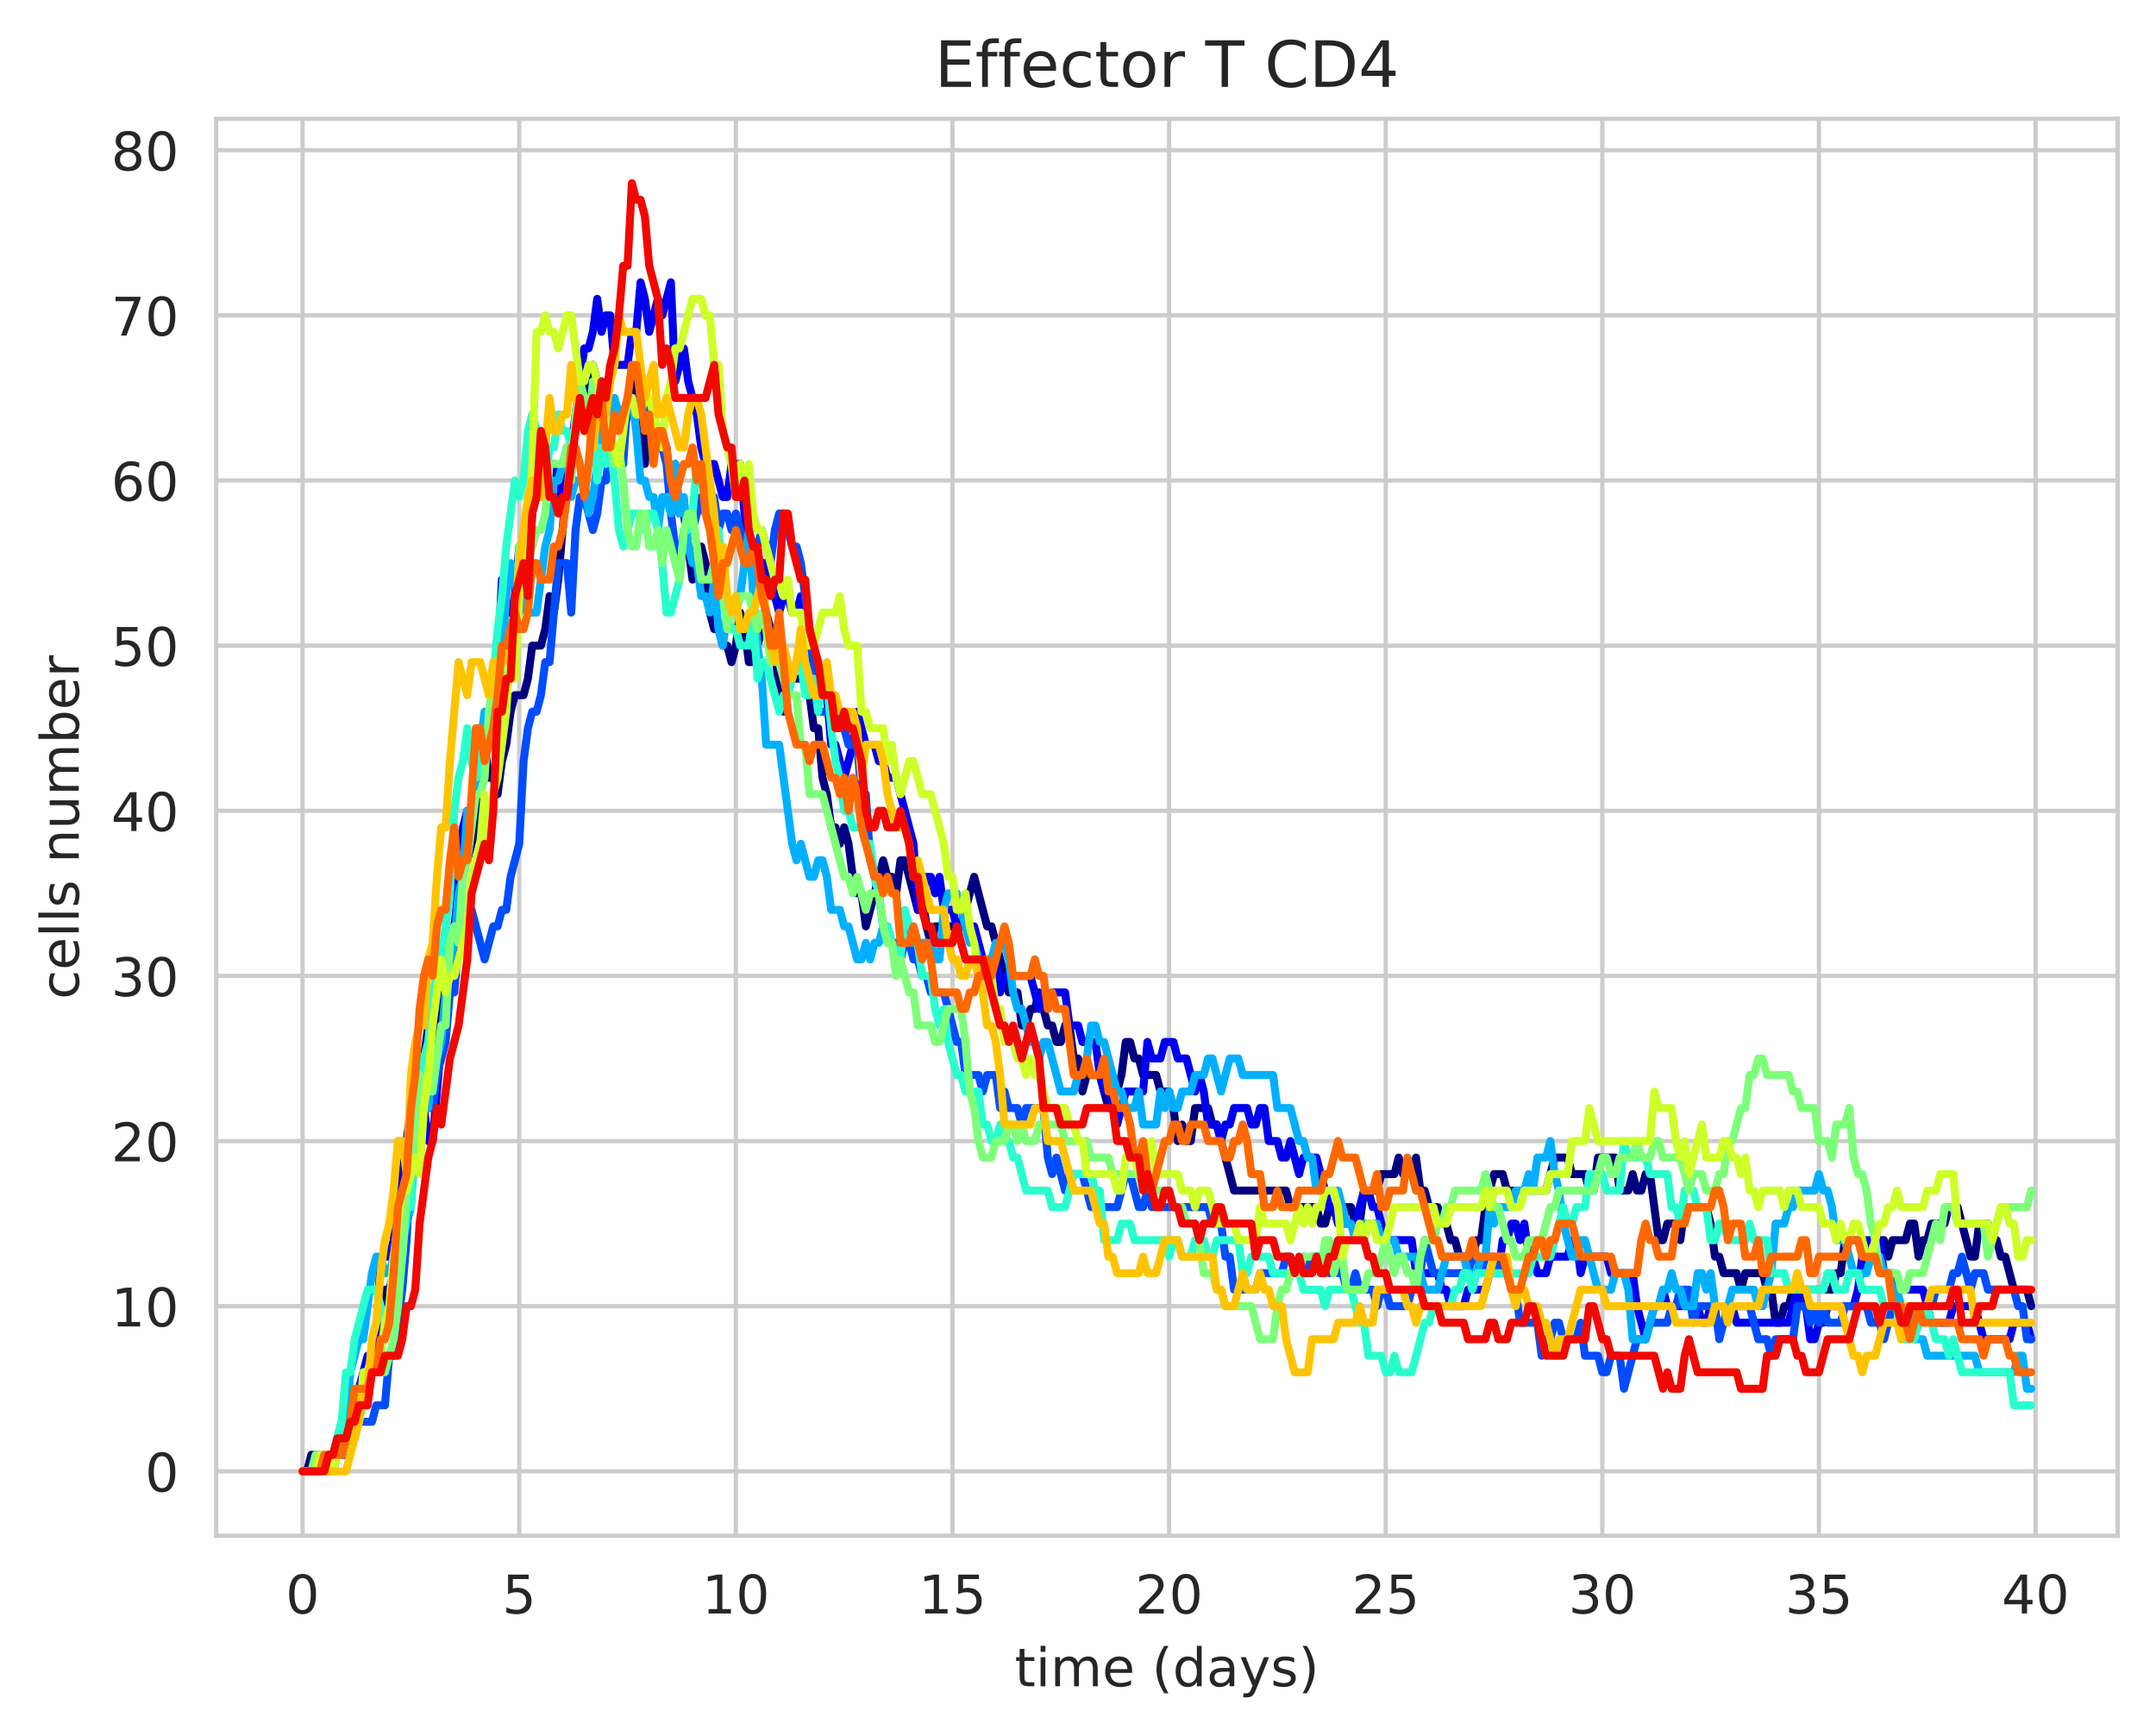 <?xml version="1.0" encoding="utf-8" standalone="no"?>
<!DOCTYPE svg PUBLIC "-//W3C//DTD SVG 1.1//EN"
  "http://www.w3.org/Graphics/SVG/1.1/DTD/svg11.dtd">
<!-- Created with matplotlib (https://matplotlib.org/) -->
<svg height="325.986pt" version="1.1" viewBox="0 0 404.923 325.986" width="404.923pt" xmlns="http://www.w3.org/2000/svg" xmlns:xlink="http://www.w3.org/1999/xlink">
 <defs>
  <style type="text/css">
*{stroke-linecap:butt;stroke-linejoin:round;white-space:pre;}
  </style>
 </defs>
 <g id="figure_1">
  <g id="patch_1">
   <path d="M 0 325.986 
L 404.923 325.986 
L 404.923 0 
L 0 0 
z
" style="fill:#ffffff;"/>
  </g>
  <g id="axes_1">
   <g id="patch_2">
    <path d="M 40.603 288.43 
L 397.723 288.43 
L 397.723 22.318 
L 40.603 22.318 
z
" style="fill:#ffffff;"/>
   </g>
   <g id="matplotlib.axis_1">
    <g id="xtick_1">
     <g id="line2d_1">
      <path clip-path="url(#p7f42ef577b)" d="M 56.836 288.43 
L 56.836 22.318 
" style="fill:none;stroke:#cccccc;stroke-linecap:round;stroke-width:0.8;"/>
     </g>
     <g id="text_1">
      <!-- 0 -->
      <defs>
       <path d="M 31.781 66.406 
Q 24.172 66.406 20.328 58.906 
Q 16.5 51.422 16.5 36.375 
Q 16.5 21.391 20.328 13.891 
Q 24.172 6.391 31.781 6.391 
Q 39.453 6.391 43.281 13.891 
Q 47.125 21.391 47.125 36.375 
Q 47.125 51.422 43.281 58.906 
Q 39.453 66.406 31.781 66.406 
z
M 31.781 74.219 
Q 44.047 74.219 50.516 64.516 
Q 56.984 54.828 56.984 36.375 
Q 56.984 17.969 50.516 8.266 
Q 44.047 -1.422 31.781 -1.422 
Q 19.531 -1.422 13.062 8.266 
Q 6.594 17.969 6.594 36.375 
Q 6.594 54.828 13.062 64.516 
Q 19.531 74.219 31.781 74.219 
z
" id="DejaVuSans-48"/>
      </defs>
      <g style="fill:#262626;" transform="translate(53.655 303.029)scale(0.1 -0.1)">
       <use xlink:href="#DejaVuSans-48"/>
      </g>
     </g>
    </g>
    <g id="xtick_2">
     <g id="line2d_2">
      <path clip-path="url(#p7f42ef577b)" d="M 97.519 288.43 
L 97.519 22.318 
" style="fill:none;stroke:#cccccc;stroke-linecap:round;stroke-width:0.8;"/>
     </g>
     <g id="text_2">
      <!-- 5 -->
      <defs>
       <path d="M 10.797 72.906 
L 49.516 72.906 
L 49.516 64.594 
L 19.828 64.594 
L 19.828 46.734 
Q 21.969 47.469 24.109 47.828 
Q 26.266 48.188 28.422 48.188 
Q 40.625 48.188 47.75 41.5 
Q 54.891 34.812 54.891 23.391 
Q 54.891 11.625 47.562 5.094 
Q 40.234 -1.422 26.906 -1.422 
Q 22.312 -1.422 17.547 -0.641 
Q 12.797 0.141 7.719 1.703 
L 7.719 11.625 
Q 12.109 9.234 16.797 8.062 
Q 21.484 6.891 26.703 6.891 
Q 35.156 6.891 40.078 11.328 
Q 45.016 15.766 45.016 23.391 
Q 45.016 31 40.078 35.438 
Q 35.156 39.891 26.703 39.891 
Q 22.75 39.891 18.812 39.016 
Q 14.891 38.141 10.797 36.281 
z
" id="DejaVuSans-53"/>
      </defs>
      <g style="fill:#262626;" transform="translate(94.338 303.029)scale(0.1 -0.1)">
       <use xlink:href="#DejaVuSans-53"/>
      </g>
     </g>
    </g>
    <g id="xtick_3">
     <g id="line2d_3">
      <path clip-path="url(#p7f42ef577b)" d="M 138.203 288.43 
L 138.203 22.318 
" style="fill:none;stroke:#cccccc;stroke-linecap:round;stroke-width:0.8;"/>
     </g>
     <g id="text_3">
      <!-- 10 -->
      <defs>
       <path d="M 12.406 8.297 
L 28.516 8.297 
L 28.516 63.922 
L 10.984 60.406 
L 10.984 69.391 
L 28.422 72.906 
L 38.281 72.906 
L 38.281 8.297 
L 54.391 8.297 
L 54.391 0 
L 12.406 0 
z
" id="DejaVuSans-49"/>
      </defs>
      <g style="fill:#262626;" transform="translate(131.84 303.029)scale(0.1 -0.1)">
       <use xlink:href="#DejaVuSans-49"/>
       <use x="63.623" xlink:href="#DejaVuSans-48"/>
      </g>
     </g>
    </g>
    <g id="xtick_4">
     <g id="line2d_4">
      <path clip-path="url(#p7f42ef577b)" d="M 178.886 288.43 
L 178.886 22.318 
" style="fill:none;stroke:#cccccc;stroke-linecap:round;stroke-width:0.8;"/>
     </g>
     <g id="text_4">
      <!-- 15 -->
      <g style="fill:#262626;" transform="translate(172.524 303.029)scale(0.1 -0.1)">
       <use xlink:href="#DejaVuSans-49"/>
       <use x="63.623" xlink:href="#DejaVuSans-53"/>
      </g>
     </g>
    </g>
    <g id="xtick_5">
     <g id="line2d_5">
      <path clip-path="url(#p7f42ef577b)" d="M 219.57 288.43 
L 219.57 22.318 
" style="fill:none;stroke:#cccccc;stroke-linecap:round;stroke-width:0.8;"/>
     </g>
     <g id="text_5">
      <!-- 20 -->
      <defs>
       <path d="M 19.188 8.297 
L 53.609 8.297 
L 53.609 0 
L 7.328 0 
L 7.328 8.297 
Q 12.938 14.109 22.625 23.891 
Q 32.328 33.688 34.812 36.531 
Q 39.547 41.844 41.422 45.531 
Q 43.312 49.219 43.312 52.781 
Q 43.312 58.594 39.234 62.25 
Q 35.156 65.922 28.609 65.922 
Q 23.969 65.922 18.812 64.312 
Q 13.672 62.703 7.812 59.422 
L 7.812 69.391 
Q 13.766 71.781 18.938 73 
Q 24.125 74.219 28.422 74.219 
Q 39.75 74.219 46.484 68.547 
Q 53.219 62.891 53.219 53.422 
Q 53.219 48.922 51.531 44.891 
Q 49.859 40.875 45.406 35.406 
Q 44.188 33.984 37.641 27.219 
Q 31.109 20.453 19.188 8.297 
z
" id="DejaVuSans-50"/>
      </defs>
      <g style="fill:#262626;" transform="translate(213.207 303.029)scale(0.1 -0.1)">
       <use xlink:href="#DejaVuSans-50"/>
       <use x="63.623" xlink:href="#DejaVuSans-48"/>
      </g>
     </g>
    </g>
    <g id="xtick_6">
     <g id="line2d_6">
      <path clip-path="url(#p7f42ef577b)" d="M 260.253 288.43 
L 260.253 22.318 
" style="fill:none;stroke:#cccccc;stroke-linecap:round;stroke-width:0.8;"/>
     </g>
     <g id="text_6">
      <!-- 25 -->
      <g style="fill:#262626;" transform="translate(253.891 303.029)scale(0.1 -0.1)">
       <use xlink:href="#DejaVuSans-50"/>
       <use x="63.623" xlink:href="#DejaVuSans-53"/>
      </g>
     </g>
    </g>
    <g id="xtick_7">
     <g id="line2d_7">
      <path clip-path="url(#p7f42ef577b)" d="M 300.937 288.43 
L 300.937 22.318 
" style="fill:none;stroke:#cccccc;stroke-linecap:round;stroke-width:0.8;"/>
     </g>
     <g id="text_7">
      <!-- 30 -->
      <defs>
       <path d="M 40.578 39.312 
Q 47.656 37.797 51.625 33 
Q 55.609 28.219 55.609 21.188 
Q 55.609 10.406 48.188 4.484 
Q 40.766 -1.422 27.094 -1.422 
Q 22.516 -1.422 17.656 -0.516 
Q 12.797 0.391 7.625 2.203 
L 7.625 11.719 
Q 11.719 9.328 16.594 8.109 
Q 21.484 6.891 26.812 6.891 
Q 36.078 6.891 40.938 10.547 
Q 45.797 14.203 45.797 21.188 
Q 45.797 27.641 41.281 31.266 
Q 36.766 34.906 28.719 34.906 
L 20.219 34.906 
L 20.219 43.016 
L 29.109 43.016 
Q 36.375 43.016 40.234 45.922 
Q 44.094 48.828 44.094 54.297 
Q 44.094 59.906 40.109 62.906 
Q 36.141 65.922 28.719 65.922 
Q 24.656 65.922 20.016 65.031 
Q 15.375 64.156 9.812 62.312 
L 9.812 71.094 
Q 15.438 72.656 20.344 73.438 
Q 25.25 74.219 29.594 74.219 
Q 40.828 74.219 47.359 69.109 
Q 53.906 64.016 53.906 55.328 
Q 53.906 49.266 50.438 45.094 
Q 46.969 40.922 40.578 39.312 
z
" id="DejaVuSans-51"/>
      </defs>
      <g style="fill:#262626;" transform="translate(294.575 303.029)scale(0.1 -0.1)">
       <use xlink:href="#DejaVuSans-51"/>
       <use x="63.623" xlink:href="#DejaVuSans-48"/>
      </g>
     </g>
    </g>
    <g id="xtick_8">
     <g id="line2d_8">
      <path clip-path="url(#p7f42ef577b)" d="M 341.621 288.43 
L 341.621 22.318 
" style="fill:none;stroke:#cccccc;stroke-linecap:round;stroke-width:0.8;"/>
     </g>
     <g id="text_8">
      <!-- 35 -->
      <g style="fill:#262626;" transform="translate(335.258 303.029)scale(0.1 -0.1)">
       <use xlink:href="#DejaVuSans-51"/>
       <use x="63.623" xlink:href="#DejaVuSans-53"/>
      </g>
     </g>
    </g>
    <g id="xtick_9">
     <g id="line2d_9">
      <path clip-path="url(#p7f42ef577b)" d="M 382.304 288.43 
L 382.304 22.318 
" style="fill:none;stroke:#cccccc;stroke-linecap:round;stroke-width:0.8;"/>
     </g>
     <g id="text_9">
      <!-- 40 -->
      <defs>
       <path d="M 37.797 64.312 
L 12.891 25.391 
L 37.797 25.391 
z
M 35.203 72.906 
L 47.609 72.906 
L 47.609 25.391 
L 58.016 25.391 
L 58.016 17.188 
L 47.609 17.188 
L 47.609 0 
L 37.797 0 
L 37.797 17.188 
L 4.891 17.188 
L 4.891 26.703 
z
" id="DejaVuSans-52"/>
      </defs>
      <g style="fill:#262626;" transform="translate(375.942 303.029)scale(0.1 -0.1)">
       <use xlink:href="#DejaVuSans-52"/>
       <use x="63.623" xlink:href="#DejaVuSans-48"/>
      </g>
     </g>
    </g>
    <g id="text_10">
     <!-- time (days) -->
     <defs>
      <path d="M 18.312 70.219 
L 18.312 54.688 
L 36.812 54.688 
L 36.812 47.703 
L 18.312 47.703 
L 18.312 18.016 
Q 18.312 11.328 20.141 9.422 
Q 21.969 7.516 27.594 7.516 
L 36.812 7.516 
L 36.812 0 
L 27.594 0 
Q 17.188 0 13.234 3.875 
Q 9.281 7.766 9.281 18.016 
L 9.281 47.703 
L 2.688 47.703 
L 2.688 54.688 
L 9.281 54.688 
L 9.281 70.219 
z
" id="DejaVuSans-116"/>
      <path d="M 9.422 54.688 
L 18.406 54.688 
L 18.406 0 
L 9.422 0 
z
M 9.422 75.984 
L 18.406 75.984 
L 18.406 64.594 
L 9.422 64.594 
z
" id="DejaVuSans-105"/>
      <path d="M 52 44.188 
Q 55.375 50.25 60.062 53.125 
Q 64.75 56 71.094 56 
Q 79.641 56 84.281 50.016 
Q 88.922 44.047 88.922 33.016 
L 88.922 0 
L 79.891 0 
L 79.891 32.719 
Q 79.891 40.578 77.094 44.375 
Q 74.312 48.188 68.609 48.188 
Q 61.625 48.188 57.562 43.547 
Q 53.516 38.922 53.516 30.906 
L 53.516 0 
L 44.484 0 
L 44.484 32.719 
Q 44.484 40.625 41.703 44.406 
Q 38.922 48.188 33.109 48.188 
Q 26.219 48.188 22.156 43.531 
Q 18.109 38.875 18.109 30.906 
L 18.109 0 
L 9.078 0 
L 9.078 54.688 
L 18.109 54.688 
L 18.109 46.188 
Q 21.188 51.219 25.484 53.609 
Q 29.781 56 35.688 56 
Q 41.656 56 45.828 52.969 
Q 50 49.953 52 44.188 
z
" id="DejaVuSans-109"/>
      <path d="M 56.203 29.594 
L 56.203 25.203 
L 14.891 25.203 
Q 15.484 15.922 20.484 11.062 
Q 25.484 6.203 34.422 6.203 
Q 39.594 6.203 44.453 7.469 
Q 49.312 8.734 54.109 11.281 
L 54.109 2.781 
Q 49.266 0.734 44.188 -0.344 
Q 39.109 -1.422 33.891 -1.422 
Q 20.797 -1.422 13.156 6.188 
Q 5.516 13.812 5.516 26.812 
Q 5.516 40.234 12.766 48.109 
Q 20.016 56 32.328 56 
Q 43.359 56 49.781 48.891 
Q 56.203 41.797 56.203 29.594 
z
M 47.219 32.234 
Q 47.125 39.594 43.094 43.984 
Q 39.062 48.391 32.422 48.391 
Q 24.906 48.391 20.391 44.141 
Q 15.875 39.891 15.188 32.172 
z
" id="DejaVuSans-101"/>
      <path id="DejaVuSans-32"/>
      <path d="M 31 75.875 
Q 24.469 64.656 21.281 53.656 
Q 18.109 42.672 18.109 31.391 
Q 18.109 20.125 21.312 9.062 
Q 24.516 -2 31 -13.188 
L 23.188 -13.188 
Q 15.875 -1.703 12.234 9.375 
Q 8.594 20.453 8.594 31.391 
Q 8.594 42.281 12.203 53.312 
Q 15.828 64.359 23.188 75.875 
z
" id="DejaVuSans-40"/>
      <path d="M 45.406 46.391 
L 45.406 75.984 
L 54.391 75.984 
L 54.391 0 
L 45.406 0 
L 45.406 8.203 
Q 42.578 3.328 38.25 0.953 
Q 33.938 -1.422 27.875 -1.422 
Q 17.969 -1.422 11.734 6.484 
Q 5.516 14.406 5.516 27.297 
Q 5.516 40.188 11.734 48.094 
Q 17.969 56 27.875 56 
Q 33.938 56 38.25 53.625 
Q 42.578 51.266 45.406 46.391 
z
M 14.797 27.297 
Q 14.797 17.391 18.875 11.75 
Q 22.953 6.109 30.078 6.109 
Q 37.203 6.109 41.297 11.75 
Q 45.406 17.391 45.406 27.297 
Q 45.406 37.203 41.297 42.844 
Q 37.203 48.484 30.078 48.484 
Q 22.953 48.484 18.875 42.844 
Q 14.797 37.203 14.797 27.297 
z
" id="DejaVuSans-100"/>
      <path d="M 34.281 27.484 
Q 23.391 27.484 19.188 25 
Q 14.984 22.516 14.984 16.5 
Q 14.984 11.719 18.141 8.906 
Q 21.297 6.109 26.703 6.109 
Q 34.188 6.109 38.703 11.406 
Q 43.219 16.703 43.219 25.484 
L 43.219 27.484 
z
M 52.203 31.203 
L 52.203 0 
L 43.219 0 
L 43.219 8.297 
Q 40.141 3.328 35.547 0.953 
Q 30.953 -1.422 24.312 -1.422 
Q 15.922 -1.422 10.953 3.297 
Q 6 8.016 6 15.922 
Q 6 25.141 12.172 29.828 
Q 18.359 34.516 30.609 34.516 
L 43.219 34.516 
L 43.219 35.406 
Q 43.219 41.609 39.141 45 
Q 35.062 48.391 27.688 48.391 
Q 23 48.391 18.547 47.266 
Q 14.109 46.141 10.016 43.891 
L 10.016 52.203 
Q 14.938 54.109 19.578 55.047 
Q 24.219 56 28.609 56 
Q 40.484 56 46.344 49.844 
Q 52.203 43.703 52.203 31.203 
z
" id="DejaVuSans-97"/>
      <path d="M 32.172 -5.078 
Q 28.375 -14.844 24.75 -17.812 
Q 21.141 -20.797 15.094 -20.797 
L 7.906 -20.797 
L 7.906 -13.281 
L 13.188 -13.281 
Q 16.891 -13.281 18.938 -11.516 
Q 21 -9.766 23.484 -3.219 
L 25.094 0.875 
L 2.984 54.688 
L 12.5 54.688 
L 29.594 11.922 
L 46.688 54.688 
L 56.203 54.688 
z
" id="DejaVuSans-121"/>
      <path d="M 44.281 53.078 
L 44.281 44.578 
Q 40.484 46.531 36.375 47.5 
Q 32.281 48.484 27.875 48.484 
Q 21.188 48.484 17.844 46.438 
Q 14.5 44.391 14.5 40.281 
Q 14.5 37.156 16.891 35.375 
Q 19.281 33.594 26.516 31.984 
L 29.594 31.297 
Q 39.156 29.25 43.188 25.516 
Q 47.219 21.781 47.219 15.094 
Q 47.219 7.469 41.188 3.016 
Q 35.156 -1.422 24.609 -1.422 
Q 20.219 -1.422 15.453 -0.562 
Q 10.688 0.297 5.422 2 
L 5.422 11.281 
Q 10.406 8.688 15.234 7.391 
Q 20.062 6.109 24.812 6.109 
Q 31.156 6.109 34.562 8.281 
Q 37.984 10.453 37.984 14.406 
Q 37.984 18.062 35.516 20.016 
Q 33.062 21.969 24.703 23.781 
L 21.578 24.516 
Q 13.234 26.266 9.516 29.906 
Q 5.812 33.547 5.812 39.891 
Q 5.812 47.609 11.281 51.797 
Q 16.75 56 26.812 56 
Q 31.781 56 36.172 55.266 
Q 40.578 54.547 44.281 53.078 
z
" id="DejaVuSans-115"/>
      <path d="M 8.016 75.875 
L 15.828 75.875 
Q 23.141 64.359 26.781 53.312 
Q 30.422 42.281 30.422 31.391 
Q 30.422 20.453 26.781 9.375 
Q 23.141 -1.703 15.828 -13.188 
L 8.016 -13.188 
Q 14.5 -2 17.703 9.062 
Q 20.906 20.125 20.906 31.391 
Q 20.906 42.672 17.703 53.656 
Q 14.5 64.656 8.016 75.875 
z
" id="DejaVuSans-41"/>
     </defs>
     <g style="fill:#262626;" transform="translate(190.574 316.707)scale(0.1 -0.1)">
      <use xlink:href="#DejaVuSans-116"/>
      <use x="39.209" xlink:href="#DejaVuSans-105"/>
      <use x="66.992" xlink:href="#DejaVuSans-109"/>
      <use x="164.404" xlink:href="#DejaVuSans-101"/>
      <use x="225.928" xlink:href="#DejaVuSans-32"/>
      <use x="257.715" xlink:href="#DejaVuSans-40"/>
      <use x="296.729" xlink:href="#DejaVuSans-100"/>
      <use x="360.205" xlink:href="#DejaVuSans-97"/>
      <use x="421.484" xlink:href="#DejaVuSans-121"/>
      <use x="480.664" xlink:href="#DejaVuSans-115"/>
      <use x="532.764" xlink:href="#DejaVuSans-41"/>
     </g>
    </g>
   </g>
   <g id="matplotlib.axis_2">
    <g id="ytick_1">
     <g id="line2d_10">
      <path clip-path="url(#p7f42ef577b)" d="M 40.603 276.334 
L 397.723 276.334 
" style="fill:none;stroke:#cccccc;stroke-linecap:round;stroke-width:0.8;"/>
     </g>
     <g id="text_11">
      <!-- 0 -->
      <g style="fill:#262626;" transform="translate(27.241 280.133)scale(0.1 -0.1)">
       <use xlink:href="#DejaVuSans-48"/>
      </g>
     </g>
    </g>
    <g id="ytick_2">
     <g id="line2d_11">
      <path clip-path="url(#p7f42ef577b)" d="M 40.603 245.319 
L 397.723 245.319 
" style="fill:none;stroke:#cccccc;stroke-linecap:round;stroke-width:0.8;"/>
     </g>
     <g id="text_12">
      <!-- 10 -->
      <g style="fill:#262626;" transform="translate(20.878 249.118)scale(0.1 -0.1)">
       <use xlink:href="#DejaVuSans-49"/>
       <use x="63.623" xlink:href="#DejaVuSans-48"/>
      </g>
     </g>
    </g>
    <g id="ytick_3">
     <g id="line2d_12">
      <path clip-path="url(#p7f42ef577b)" d="M 40.603 214.303 
L 397.723 214.303 
" style="fill:none;stroke:#cccccc;stroke-linecap:round;stroke-width:0.8;"/>
     </g>
     <g id="text_13">
      <!-- 20 -->
      <g style="fill:#262626;" transform="translate(20.878 218.103)scale(0.1 -0.1)">
       <use xlink:href="#DejaVuSans-50"/>
       <use x="63.623" xlink:href="#DejaVuSans-48"/>
      </g>
     </g>
    </g>
    <g id="ytick_4">
     <g id="line2d_13">
      <path clip-path="url(#p7f42ef577b)" d="M 40.603 183.288 
L 397.723 183.288 
" style="fill:none;stroke:#cccccc;stroke-linecap:round;stroke-width:0.8;"/>
     </g>
     <g id="text_14">
      <!-- 30 -->
      <g style="fill:#262626;" transform="translate(20.878 187.087)scale(0.1 -0.1)">
       <use xlink:href="#DejaVuSans-51"/>
       <use x="63.623" xlink:href="#DejaVuSans-48"/>
      </g>
     </g>
    </g>
    <g id="ytick_5">
     <g id="line2d_14">
      <path clip-path="url(#p7f42ef577b)" d="M 40.603 152.273 
L 397.723 152.273 
" style="fill:none;stroke:#cccccc;stroke-linecap:round;stroke-width:0.8;"/>
     </g>
     <g id="text_15">
      <!-- 40 -->
      <g style="fill:#262626;" transform="translate(20.878 156.072)scale(0.1 -0.1)">
       <use xlink:href="#DejaVuSans-52"/>
       <use x="63.623" xlink:href="#DejaVuSans-48"/>
      </g>
     </g>
    </g>
    <g id="ytick_6">
     <g id="line2d_15">
      <path clip-path="url(#p7f42ef577b)" d="M 40.603 121.257 
L 397.723 121.257 
" style="fill:none;stroke:#cccccc;stroke-linecap:round;stroke-width:0.8;"/>
     </g>
     <g id="text_16">
      <!-- 50 -->
      <g style="fill:#262626;" transform="translate(20.878 125.056)scale(0.1 -0.1)">
       <use xlink:href="#DejaVuSans-53"/>
       <use x="63.623" xlink:href="#DejaVuSans-48"/>
      </g>
     </g>
    </g>
    <g id="ytick_7">
     <g id="line2d_16">
      <path clip-path="url(#p7f42ef577b)" d="M 40.603 90.242 
L 397.723 90.242 
" style="fill:none;stroke:#cccccc;stroke-linecap:round;stroke-width:0.8;"/>
     </g>
     <g id="text_17">
      <!-- 60 -->
      <defs>
       <path d="M 33.016 40.375 
Q 26.375 40.375 22.484 35.828 
Q 18.609 31.297 18.609 23.391 
Q 18.609 15.531 22.484 10.953 
Q 26.375 6.391 33.016 6.391 
Q 39.656 6.391 43.531 10.953 
Q 47.406 15.531 47.406 23.391 
Q 47.406 31.297 43.531 35.828 
Q 39.656 40.375 33.016 40.375 
z
M 52.594 71.297 
L 52.594 62.312 
Q 48.875 64.062 45.094 64.984 
Q 41.312 65.922 37.594 65.922 
Q 27.828 65.922 22.672 59.328 
Q 17.531 52.734 16.797 39.406 
Q 19.672 43.656 24.016 45.922 
Q 28.375 48.188 33.594 48.188 
Q 44.578 48.188 50.953 41.516 
Q 57.328 34.859 57.328 23.391 
Q 57.328 12.156 50.688 5.359 
Q 44.047 -1.422 33.016 -1.422 
Q 20.359 -1.422 13.672 8.266 
Q 6.984 17.969 6.984 36.375 
Q 6.984 53.656 15.188 63.938 
Q 23.391 74.219 37.203 74.219 
Q 40.922 74.219 44.703 73.484 
Q 48.484 72.75 52.594 71.297 
z
" id="DejaVuSans-54"/>
      </defs>
      <g style="fill:#262626;" transform="translate(20.878 94.041)scale(0.1 -0.1)">
       <use xlink:href="#DejaVuSans-54"/>
       <use x="63.623" xlink:href="#DejaVuSans-48"/>
      </g>
     </g>
    </g>
    <g id="ytick_8">
     <g id="line2d_17">
      <path clip-path="url(#p7f42ef577b)" d="M 40.603 59.226 
L 397.723 59.226 
" style="fill:none;stroke:#cccccc;stroke-linecap:round;stroke-width:0.8;"/>
     </g>
     <g id="text_18">
      <!-- 70 -->
      <defs>
       <path d="M 8.203 72.906 
L 55.078 72.906 
L 55.078 68.703 
L 28.609 0 
L 18.312 0 
L 43.219 64.594 
L 8.203 64.594 
z
" id="DejaVuSans-55"/>
      </defs>
      <g style="fill:#262626;" transform="translate(20.878 63.026)scale(0.1 -0.1)">
       <use xlink:href="#DejaVuSans-55"/>
       <use x="63.623" xlink:href="#DejaVuSans-48"/>
      </g>
     </g>
    </g>
    <g id="ytick_9">
     <g id="line2d_18">
      <path clip-path="url(#p7f42ef577b)" d="M 40.603 28.211 
L 397.723 28.211 
" style="fill:none;stroke:#cccccc;stroke-linecap:round;stroke-width:0.8;"/>
     </g>
     <g id="text_19">
      <!-- 80 -->
      <defs>
       <path d="M 31.781 34.625 
Q 24.75 34.625 20.719 30.859 
Q 16.703 27.094 16.703 20.516 
Q 16.703 13.922 20.719 10.156 
Q 24.75 6.391 31.781 6.391 
Q 38.812 6.391 42.859 10.172 
Q 46.922 13.969 46.922 20.516 
Q 46.922 27.094 42.891 30.859 
Q 38.875 34.625 31.781 34.625 
z
M 21.922 38.812 
Q 15.578 40.375 12.031 44.719 
Q 8.5 49.078 8.5 55.328 
Q 8.5 64.062 14.719 69.141 
Q 20.953 74.219 31.781 74.219 
Q 42.672 74.219 48.875 69.141 
Q 55.078 64.062 55.078 55.328 
Q 55.078 49.078 51.531 44.719 
Q 48 40.375 41.703 38.812 
Q 48.828 37.156 52.797 32.312 
Q 56.781 27.484 56.781 20.516 
Q 56.781 9.906 50.312 4.234 
Q 43.844 -1.422 31.781 -1.422 
Q 19.734 -1.422 13.25 4.234 
Q 6.781 9.906 6.781 20.516 
Q 6.781 27.484 10.781 32.312 
Q 14.797 37.156 21.922 38.812 
z
M 18.312 54.391 
Q 18.312 48.734 21.844 45.562 
Q 25.391 42.391 31.781 42.391 
Q 38.141 42.391 41.719 45.562 
Q 45.312 48.734 45.312 54.391 
Q 45.312 60.062 41.719 63.234 
Q 38.141 66.406 31.781 66.406 
Q 25.391 66.406 21.844 63.234 
Q 18.312 60.062 18.312 54.391 
z
" id="DejaVuSans-56"/>
      </defs>
      <g style="fill:#262626;" transform="translate(20.878 32.01)scale(0.1 -0.1)">
       <use xlink:href="#DejaVuSans-56"/>
       <use x="63.623" xlink:href="#DejaVuSans-48"/>
      </g>
     </g>
    </g>
    <g id="text_20">
     <!-- cells number -->
     <defs>
      <path d="M 48.781 52.594 
L 48.781 44.188 
Q 44.969 46.297 41.141 47.344 
Q 37.312 48.391 33.406 48.391 
Q 24.656 48.391 19.812 42.844 
Q 14.984 37.312 14.984 27.297 
Q 14.984 17.281 19.812 11.734 
Q 24.656 6.203 33.406 6.203 
Q 37.312 6.203 41.141 7.25 
Q 44.969 8.297 48.781 10.406 
L 48.781 2.094 
Q 45.016 0.344 40.984 -0.531 
Q 36.969 -1.422 32.422 -1.422 
Q 20.062 -1.422 12.781 6.344 
Q 5.516 14.109 5.516 27.297 
Q 5.516 40.672 12.859 48.328 
Q 20.219 56 33.016 56 
Q 37.156 56 41.109 55.141 
Q 45.062 54.297 48.781 52.594 
z
" id="DejaVuSans-99"/>
      <path d="M 9.422 75.984 
L 18.406 75.984 
L 18.406 0 
L 9.422 0 
z
" id="DejaVuSans-108"/>
      <path d="M 54.891 33.016 
L 54.891 0 
L 45.906 0 
L 45.906 32.719 
Q 45.906 40.484 42.875 44.328 
Q 39.844 48.188 33.797 48.188 
Q 26.516 48.188 22.312 43.547 
Q 18.109 38.922 18.109 30.906 
L 18.109 0 
L 9.078 0 
L 9.078 54.688 
L 18.109 54.688 
L 18.109 46.188 
Q 21.344 51.125 25.703 53.562 
Q 30.078 56 35.797 56 
Q 45.219 56 50.047 50.172 
Q 54.891 44.344 54.891 33.016 
z
" id="DejaVuSans-110"/>
      <path d="M 8.5 21.578 
L 8.5 54.688 
L 17.484 54.688 
L 17.484 21.922 
Q 17.484 14.156 20.5 10.266 
Q 23.531 6.391 29.594 6.391 
Q 36.859 6.391 41.078 11.031 
Q 45.312 15.672 45.312 23.688 
L 45.312 54.688 
L 54.297 54.688 
L 54.297 0 
L 45.312 0 
L 45.312 8.406 
Q 42.047 3.422 37.719 1 
Q 33.406 -1.422 27.688 -1.422 
Q 18.266 -1.422 13.375 4.438 
Q 8.5 10.297 8.5 21.578 
z
M 31.109 56 
z
" id="DejaVuSans-117"/>
      <path d="M 48.688 27.297 
Q 48.688 37.203 44.609 42.844 
Q 40.531 48.484 33.406 48.484 
Q 26.266 48.484 22.188 42.844 
Q 18.109 37.203 18.109 27.297 
Q 18.109 17.391 22.188 11.75 
Q 26.266 6.109 33.406 6.109 
Q 40.531 6.109 44.609 11.75 
Q 48.688 17.391 48.688 27.297 
z
M 18.109 46.391 
Q 20.953 51.266 25.266 53.625 
Q 29.594 56 35.594 56 
Q 45.562 56 51.781 48.094 
Q 58.016 40.188 58.016 27.297 
Q 58.016 14.406 51.781 6.484 
Q 45.562 -1.422 35.594 -1.422 
Q 29.594 -1.422 25.266 0.953 
Q 20.953 3.328 18.109 8.203 
L 18.109 0 
L 9.078 0 
L 9.078 75.984 
L 18.109 75.984 
z
" id="DejaVuSans-98"/>
      <path d="M 41.109 46.297 
Q 39.594 47.172 37.812 47.578 
Q 36.031 48 33.891 48 
Q 26.266 48 22.188 43.047 
Q 18.109 38.094 18.109 28.812 
L 18.109 0 
L 9.078 0 
L 9.078 54.688 
L 18.109 54.688 
L 18.109 46.188 
Q 20.953 51.172 25.484 53.578 
Q 30.031 56 36.531 56 
Q 37.453 56 38.578 55.875 
Q 39.703 55.766 41.062 55.516 
z
" id="DejaVuSans-114"/>
     </defs>
     <g style="fill:#262626;" transform="translate(14.798 187.686)rotate(-90)scale(0.1 -0.1)">
      <use xlink:href="#DejaVuSans-99"/>
      <use x="54.98" xlink:href="#DejaVuSans-101"/>
      <use x="116.504" xlink:href="#DejaVuSans-108"/>
      <use x="144.287" xlink:href="#DejaVuSans-108"/>
      <use x="172.07" xlink:href="#DejaVuSans-115"/>
      <use x="224.17" xlink:href="#DejaVuSans-32"/>
      <use x="255.957" xlink:href="#DejaVuSans-110"/>
      <use x="319.336" xlink:href="#DejaVuSans-117"/>
      <use x="382.715" xlink:href="#DejaVuSans-109"/>
      <use x="480.127" xlink:href="#DejaVuSans-98"/>
      <use x="543.604" xlink:href="#DejaVuSans-101"/>
      <use x="605.127" xlink:href="#DejaVuSans-114"/>
     </g>
    </g>
   </g>
   <g id="line2d_19">
    <path clip-path="url(#p7f42ef577b)" d="M 56.836 276.334 
L 57.65 276.334 
L 58.463 273.233 
L 63.345 273.233 
L 64.159 270.131 
L 65.786 270.131 
L 68.227 260.826 
L 69.041 260.826 
L 70.668 254.623 
L 71.482 254.623 
L 72.296 242.217 
L 73.109 242.217 
L 73.923 239.116 
L 74.737 226.71 
L 77.991 201.897 
L 78.805 201.897 
L 79.619 198.796 
L 80.432 192.593 
L 81.246 198.796 
L 82.06 195.694 
L 82.873 189.491 
L 83.687 180.186 
L 85.314 173.983 
L 86.128 167.78 
L 86.942 158.476 
L 87.755 161.577 
L 89.383 155.374 
L 90.196 149.171 
L 91.01 139.866 
L 91.824 146.07 
L 92.637 146.07 
L 93.451 149.171 
L 94.265 142.968 
L 95.078 139.866 
L 95.892 133.663 
L 96.706 130.562 
L 98.333 130.562 
L 99.147 127.46 
L 99.96 121.257 
L 101.588 121.257 
L 102.401 118.156 
L 103.215 111.953 
L 104.029 115.054 
L 104.842 108.851 
L 106.47 90.242 
L 107.283 84.039 
L 108.911 77.836 
L 109.724 77.836 
L 110.538 71.633 
L 111.352 68.531 
L 112.165 71.633 
L 112.979 71.633 
L 113.793 74.734 
L 114.606 74.734 
L 116.234 80.937 
L 117.047 80.937 
L 119.488 71.633 
L 120.302 71.633 
L 121.116 87.14 
L 121.929 77.836 
L 122.743 80.937 
L 123.557 80.937 
L 124.371 84.039 
L 125.184 84.039 
L 125.998 93.343 
L 126.812 87.14 
L 127.625 96.445 
L 128.439 96.445 
L 130.066 108.851 
L 130.88 102.648 
L 131.694 102.648 
L 132.507 105.75 
L 133.321 115.054 
L 134.135 118.156 
L 134.948 118.156 
L 135.762 121.257 
L 136.576 121.257 
L 137.389 124.359 
L 138.203 121.257 
L 139.017 115.054 
L 139.83 118.156 
L 140.644 124.359 
L 141.458 124.359 
L 143.899 115.054 
L 145.526 121.257 
L 146.34 130.562 
L 147.153 133.663 
L 147.967 127.46 
L 151.222 127.46 
L 152.035 130.562 
L 152.849 136.765 
L 153.663 136.765 
L 154.476 146.07 
L 155.29 149.171 
L 156.104 155.374 
L 156.917 155.374 
L 157.731 158.476 
L 158.545 155.374 
L 159.358 158.476 
L 160.172 164.679 
L 160.986 167.78 
L 161.799 167.78 
L 162.613 173.983 
L 165.868 161.577 
L 166.681 164.679 
L 167.495 164.679 
L 168.309 167.78 
L 169.122 161.577 
L 169.936 161.577 
L 172.377 170.882 
L 173.191 167.78 
L 174.004 173.983 
L 174.818 177.085 
L 175.632 173.983 
L 180.514 173.983 
L 182.955 164.679 
L 185.396 173.983 
L 186.209 173.983 
L 189.464 186.39 
L 191.091 186.39 
L 191.905 192.593 
L 192.719 192.593 
L 193.533 189.491 
L 194.346 189.491 
L 195.16 186.39 
L 196.787 192.593 
L 197.601 192.593 
L 198.415 195.694 
L 199.228 195.694 
L 200.042 192.593 
L 200.856 192.593 
L 201.669 198.796 
L 202.483 198.796 
L 203.297 204.999 
L 204.11 201.897 
L 206.551 201.897 
L 208.179 208.1 
L 208.992 204.999 
L 209.806 204.999 
L 210.62 201.897 
L 211.433 195.694 
L 212.247 195.694 
L 213.061 198.796 
L 213.874 198.796 
L 214.688 201.897 
L 217.129 201.897 
L 217.943 204.999 
L 219.57 204.999 
L 220.384 208.1 
L 221.197 214.303 
L 222.011 211.202 
L 222.825 214.303 
L 223.638 214.303 
L 224.452 208.1 
L 226.893 208.1 
L 227.707 211.202 
L 228.52 211.202 
L 231.775 223.608 
L 241.539 223.608 
L 242.353 226.71 
L 247.235 226.71 
L 248.048 229.811 
L 248.862 229.811 
L 249.676 226.71 
L 250.489 226.71 
L 251.303 229.811 
L 252.117 229.811 
L 252.93 226.71 
L 253.744 226.71 
L 254.558 229.811 
L 255.371 229.811 
L 256.185 223.608 
L 258.626 223.608 
L 259.44 220.506 
L 261.881 220.506 
L 262.694 217.405 
L 263.508 220.506 
L 265.136 220.506 
L 265.949 217.405 
L 266.763 223.608 
L 267.577 223.608 
L 268.39 226.71 
L 270.018 226.71 
L 270.831 229.811 
L 271.645 229.811 
L 272.459 232.913 
L 273.272 232.913 
L 274.086 236.014 
L 276.527 236.014 
L 277.341 232.913 
L 278.154 232.913 
L 278.968 226.71 
L 280.595 220.506 
L 282.223 220.506 
L 283.036 223.608 
L 290.359 223.608 
L 291.987 217.405 
L 294.428 217.405 
L 295.241 220.506 
L 297.682 220.506 
L 298.496 223.608 
L 299.31 223.608 
L 300.123 217.405 
L 303.378 217.405 
L 304.192 223.608 
L 305.819 223.608 
L 306.633 220.506 
L 307.446 223.608 
L 308.26 223.608 
L 309.074 220.506 
L 309.887 220.506 
L 311.515 232.913 
L 312.328 232.913 
L 313.142 229.811 
L 314.769 229.811 
L 315.583 232.913 
L 316.397 226.71 
L 320.465 226.71 
L 321.279 229.811 
L 322.092 236.014 
L 322.906 236.014 
L 323.72 239.116 
L 326.161 239.116 
L 326.974 242.217 
L 327.788 239.116 
L 331.043 239.116 
L 331.856 242.217 
L 332.67 242.217 
L 333.484 248.42 
L 334.298 248.42 
L 335.111 245.319 
L 335.925 245.319 
L 336.739 242.217 
L 337.552 242.217 
L 338.366 245.319 
L 339.18 242.217 
L 344.062 242.217 
L 344.875 239.116 
L 345.689 239.116 
L 346.503 232.913 
L 349.757 232.913 
L 350.571 236.014 
L 352.198 236.014 
L 353.012 232.913 
L 353.826 232.913 
L 354.639 236.014 
L 355.453 232.913 
L 357.894 232.913 
L 358.708 229.811 
L 359.521 229.811 
L 360.335 236.014 
L 361.149 232.913 
L 361.962 232.913 
L 362.776 229.811 
L 365.217 229.811 
L 366.031 226.71 
L 367.658 226.71 
L 370.099 236.014 
L 370.913 236.014 
L 371.726 229.811 
L 373.354 229.811 
L 374.167 232.913 
L 374.981 232.913 
L 375.795 236.014 
L 376.608 236.014 
L 378.236 242.217 
L 380.677 242.217 
L 381.49 245.319 
L 381.49 245.319 
" style="fill:none;stroke:#000080;stroke-linecap:round;stroke-width:1.5;"/>
   </g>
   <g id="line2d_20">
    <path clip-path="url(#p7f42ef577b)" d="M 56.836 276.334 
L 60.904 276.334 
L 61.718 273.233 
L 64.973 273.233 
L 65.786 270.131 
L 66.6 270.131 
L 67.414 260.826 
L 69.041 254.623 
L 69.855 254.623 
L 70.668 251.522 
L 71.482 236.014 
L 73.109 236.014 
L 73.923 232.913 
L 75.55 220.506 
L 76.364 217.405 
L 77.178 208.1 
L 77.991 208.1 
L 78.805 211.202 
L 79.619 208.1 
L 80.432 214.303 
L 81.246 214.303 
L 82.873 195.694 
L 83.687 192.593 
L 84.501 177.085 
L 85.314 177.085 
L 86.128 164.679 
L 86.942 155.374 
L 87.755 152.273 
L 88.569 155.374 
L 90.196 142.968 
L 91.01 142.968 
L 91.824 136.765 
L 92.637 127.46 
L 93.451 124.359 
L 94.265 108.851 
L 95.078 115.054 
L 95.892 115.054 
L 96.706 111.953 
L 97.519 102.648 
L 98.333 102.648 
L 99.147 105.75 
L 99.96 96.445 
L 100.774 90.242 
L 101.588 93.343 
L 102.401 90.242 
L 103.215 90.242 
L 104.029 87.14 
L 104.842 93.343 
L 105.656 90.242 
L 106.47 84.039 
L 107.283 84.039 
L 109.724 65.43 
L 110.538 65.43 
L 111.352 62.328 
L 112.165 56.125 
L 112.979 62.328 
L 113.793 59.226 
L 114.606 59.226 
L 115.42 68.531 
L 117.861 68.531 
L 118.675 62.328 
L 119.488 62.328 
L 120.302 53.023 
L 121.116 56.125 
L 121.929 62.328 
L 123.557 56.125 
L 124.371 59.226 
L 125.998 53.023 
L 126.812 71.633 
L 128.439 65.43 
L 129.253 71.633 
L 130.88 77.836 
L 131.694 84.039 
L 132.507 87.14 
L 134.135 87.14 
L 135.762 93.343 
L 136.576 93.343 
L 137.389 87.14 
L 139.017 87.14 
L 139.83 96.445 
L 141.458 108.851 
L 142.271 108.851 
L 143.085 105.75 
L 143.899 105.75 
L 146.34 115.054 
L 147.153 111.953 
L 147.967 111.953 
L 148.781 115.054 
L 149.594 115.054 
L 150.408 111.953 
L 152.849 121.257 
L 153.663 127.46 
L 154.476 130.562 
L 155.29 130.562 
L 156.104 139.866 
L 156.917 139.866 
L 158.545 146.07 
L 160.172 139.866 
L 160.986 133.663 
L 162.613 139.866 
L 164.24 139.866 
L 165.054 142.968 
L 165.868 142.968 
L 166.681 146.07 
L 168.309 146.07 
L 171.563 158.476 
L 172.377 170.882 
L 174.004 164.679 
L 174.818 164.679 
L 175.632 167.78 
L 176.445 164.679 
L 177.259 170.882 
L 178.886 170.882 
L 179.7 173.983 
L 182.955 173.983 
L 185.396 183.288 
L 186.209 183.288 
L 187.023 180.186 
L 187.837 186.39 
L 188.65 183.288 
L 193.533 183.288 
L 195.16 189.491 
L 195.974 186.39 
L 196.787 189.491 
L 197.601 186.39 
L 200.042 186.39 
L 200.856 192.593 
L 202.483 192.593 
L 203.297 195.694 
L 205.738 195.694 
L 206.551 201.897 
L 207.365 204.999 
L 208.179 204.999 
L 209.806 211.202 
L 211.433 204.999 
L 214.688 204.999 
L 215.502 195.694 
L 216.315 198.796 
L 217.943 198.796 
L 218.756 195.694 
L 220.384 195.694 
L 221.197 198.796 
L 222.825 198.796 
L 224.452 204.999 
L 225.266 201.897 
L 226.079 204.999 
L 226.893 211.202 
L 228.52 211.202 
L 229.334 214.303 
L 230.148 211.202 
L 230.961 211.202 
L 231.775 208.1 
L 234.216 208.1 
L 235.03 211.202 
L 235.843 211.202 
L 236.657 208.1 
L 237.471 208.1 
L 238.284 214.303 
L 239.912 214.303 
L 240.725 217.405 
L 241.539 217.405 
L 242.353 214.303 
L 243.98 220.506 
L 244.794 217.405 
L 247.235 217.405 
L 249.676 226.71 
L 250.489 226.71 
L 251.303 229.811 
L 254.558 229.811 
L 256.185 223.608 
L 256.999 223.608 
L 257.812 226.71 
L 258.626 226.71 
L 260.253 232.913 
L 265.136 232.913 
L 265.949 239.116 
L 270.018 239.116 
L 270.831 242.217 
L 271.645 242.217 
L 272.459 245.319 
L 274.9 245.319 
L 275.713 242.217 
L 278.968 242.217 
L 279.782 239.116 
L 281.409 239.116 
L 282.223 232.913 
L 283.036 232.913 
L 283.85 229.811 
L 284.664 229.811 
L 285.477 232.913 
L 286.291 229.811 
L 287.105 236.014 
L 287.918 236.014 
L 288.732 239.116 
L 290.359 239.116 
L 291.173 236.014 
L 294.428 236.014 
L 295.241 232.913 
L 296.055 232.913 
L 296.869 239.116 
L 297.682 236.014 
L 301.751 236.014 
L 302.564 239.116 
L 306.633 239.116 
L 307.446 245.319 
L 309.074 251.522 
L 310.701 245.319 
L 311.515 245.319 
L 312.328 242.217 
L 313.142 245.319 
L 318.838 245.319 
L 319.651 248.42 
L 320.465 248.42 
L 321.279 245.319 
L 325.347 245.319 
L 326.161 248.42 
L 335.925 248.42 
L 337.552 242.217 
L 338.366 245.319 
L 339.18 245.319 
L 339.993 251.522 
L 340.807 251.522 
L 341.621 248.42 
L 342.434 248.42 
L 343.248 245.319 
L 348.13 245.319 
L 348.944 242.217 
L 349.757 236.014 
L 350.571 232.913 
L 353.012 232.913 
L 353.826 239.116 
L 355.453 239.116 
L 356.267 242.217 
L 361.149 242.217 
L 362.776 248.42 
L 366.031 248.42 
L 366.844 245.319 
L 370.913 245.319 
L 372.54 251.522 
L 377.422 251.522 
L 378.236 248.42 
L 380.677 248.42 
L 381.49 251.522 
L 381.49 251.522 
" style="fill:none;stroke:#0000f1;stroke-linecap:round;stroke-width:1.5;"/>
   </g>
   <g id="line2d_21">
    <path clip-path="url(#p7f42ef577b)" d="M 56.836 276.334 
L 62.532 276.334 
L 63.345 273.233 
L 64.973 273.233 
L 65.786 270.131 
L 66.6 270.131 
L 67.414 267.03 
L 69.855 267.03 
L 70.668 263.928 
L 72.296 263.928 
L 73.109 254.623 
L 73.923 254.623 
L 75.55 242.217 
L 76.364 232.913 
L 77.178 217.405 
L 77.991 214.303 
L 78.805 208.1 
L 81.246 208.1 
L 82.06 201.897 
L 83.687 195.694 
L 84.501 186.39 
L 85.314 186.39 
L 86.128 177.085 
L 86.942 173.983 
L 87.755 177.085 
L 88.569 170.882 
L 91.01 180.186 
L 92.637 173.983 
L 93.451 173.983 
L 94.265 170.882 
L 95.078 170.882 
L 95.892 164.679 
L 97.519 158.476 
L 98.333 142.968 
L 99.147 136.765 
L 99.96 133.663 
L 100.774 133.663 
L 101.588 130.562 
L 102.401 124.359 
L 103.215 124.359 
L 104.842 105.75 
L 106.47 105.75 
L 107.283 115.054 
L 108.097 99.546 
L 108.911 93.343 
L 109.724 93.343 
L 111.352 99.546 
L 112.165 96.445 
L 112.979 90.242 
L 113.793 90.242 
L 114.606 84.039 
L 115.42 87.14 
L 117.047 87.14 
L 117.861 74.734 
L 119.488 74.734 
L 120.302 77.836 
L 121.116 74.734 
L 121.929 77.836 
L 122.743 84.039 
L 123.557 80.937 
L 125.184 87.14 
L 125.998 96.445 
L 126.812 102.648 
L 127.625 105.75 
L 128.439 99.546 
L 130.066 99.546 
L 131.694 93.343 
L 132.507 96.445 
L 133.321 93.343 
L 134.135 93.343 
L 134.948 99.546 
L 135.762 96.445 
L 136.576 96.445 
L 137.389 99.546 
L 138.203 96.445 
L 139.017 99.546 
L 139.83 105.75 
L 140.644 105.75 
L 141.458 102.648 
L 142.271 102.648 
L 143.085 99.546 
L 144.712 105.75 
L 145.526 99.546 
L 146.34 96.445 
L 147.153 96.445 
L 148.781 102.648 
L 149.594 102.648 
L 150.408 105.75 
L 152.035 118.156 
L 152.849 127.46 
L 153.663 133.663 
L 157.731 133.663 
L 159.358 139.866 
L 160.986 139.866 
L 161.799 149.171 
L 162.613 149.171 
L 163.427 161.577 
L 165.054 167.78 
L 165.868 173.983 
L 166.681 173.983 
L 167.495 177.085 
L 168.309 177.085 
L 169.122 180.186 
L 169.936 177.085 
L 170.75 177.085 
L 171.563 180.186 
L 172.377 180.186 
L 173.191 183.288 
L 174.004 183.288 
L 174.818 186.39 
L 177.259 186.39 
L 179.7 195.694 
L 180.514 195.694 
L 181.327 201.897 
L 183.768 201.897 
L 184.582 204.999 
L 185.396 201.897 
L 187.023 201.897 
L 187.837 208.1 
L 188.65 204.999 
L 189.464 208.1 
L 191.091 208.1 
L 191.905 211.202 
L 192.719 208.1 
L 195.974 208.1 
L 196.787 217.405 
L 197.601 220.506 
L 198.415 217.405 
L 200.042 223.608 
L 200.856 220.506 
L 203.297 220.506 
L 204.924 226.71 
L 209.806 226.71 
L 211.433 220.506 
L 212.247 220.506 
L 213.874 226.71 
L 214.688 226.71 
L 215.502 223.608 
L 216.315 226.71 
L 226.893 226.71 
L 227.707 229.811 
L 229.334 229.811 
L 230.148 236.014 
L 230.961 236.014 
L 231.775 242.217 
L 235.843 242.217 
L 236.657 239.116 
L 240.725 239.116 
L 241.539 236.014 
L 242.353 236.014 
L 243.166 239.116 
L 243.98 239.116 
L 244.794 236.014 
L 245.607 239.116 
L 246.421 236.014 
L 248.862 236.014 
L 249.676 239.116 
L 250.489 236.014 
L 251.303 239.116 
L 252.117 239.116 
L 252.93 242.217 
L 253.744 242.217 
L 254.558 239.116 
L 255.371 242.217 
L 257.812 242.217 
L 258.626 245.319 
L 259.44 242.217 
L 260.253 242.217 
L 261.067 245.319 
L 264.322 245.319 
L 265.136 242.217 
L 265.949 242.217 
L 266.763 239.116 
L 267.577 232.913 
L 269.204 239.116 
L 275.713 239.116 
L 276.527 236.014 
L 277.341 236.014 
L 278.154 239.116 
L 278.968 236.014 
L 280.595 236.014 
L 281.409 239.116 
L 283.036 239.116 
L 283.85 242.217 
L 284.664 242.217 
L 285.477 248.42 
L 288.732 248.42 
L 289.546 254.623 
L 290.359 251.522 
L 291.173 251.522 
L 291.987 248.42 
L 292.8 248.42 
L 293.614 251.522 
L 296.055 251.522 
L 296.869 248.42 
L 297.682 254.623 
L 300.123 254.623 
L 300.937 257.725 
L 301.751 257.725 
L 302.564 254.623 
L 304.192 254.623 
L 305.005 260.826 
L 307.446 251.522 
L 309.074 251.522 
L 309.887 248.42 
L 313.142 248.42 
L 313.956 245.319 
L 314.769 245.319 
L 315.583 242.217 
L 317.21 242.217 
L 318.024 248.42 
L 318.838 245.319 
L 322.092 245.319 
L 322.906 251.522 
L 324.533 245.319 
L 328.602 245.319 
L 330.229 251.522 
L 331.856 251.522 
L 332.67 254.623 
L 333.484 251.522 
L 336.739 251.522 
L 337.552 245.319 
L 339.18 245.319 
L 339.993 248.42 
L 340.807 245.319 
L 341.621 248.42 
L 342.434 245.319 
L 343.248 248.42 
L 345.689 248.42 
L 346.503 245.319 
L 350.571 245.319 
L 351.385 248.42 
L 353.012 248.42 
L 353.826 251.522 
L 355.453 245.319 
L 356.267 245.319 
L 357.08 248.42 
L 358.708 248.42 
L 359.521 245.319 
L 362.776 245.319 
L 363.59 242.217 
L 366.031 242.217 
L 366.844 239.116 
L 367.658 239.116 
L 368.472 236.014 
L 370.099 242.217 
L 370.913 239.116 
L 372.54 239.116 
L 373.354 242.217 
L 378.236 242.217 
L 379.049 245.319 
L 379.863 245.319 
L 380.677 251.522 
L 381.49 251.522 
L 381.49 251.522 
" style="fill:none;stroke:#004cff;stroke-linecap:round;stroke-width:1.5;"/>
   </g>
   <g id="line2d_22">
    <path clip-path="url(#p7f42ef577b)" d="M 56.836 276.334 
L 61.718 276.334 
L 64.159 267.03 
L 64.973 267.03 
L 65.786 257.725 
L 67.414 251.522 
L 68.227 251.522 
L 69.855 239.116 
L 70.668 236.014 
L 71.482 236.014 
L 72.296 239.116 
L 73.109 239.116 
L 74.737 232.913 
L 75.55 232.913 
L 77.178 226.71 
L 77.991 214.303 
L 79.619 208.1 
L 80.432 208.1 
L 81.246 198.796 
L 82.06 198.796 
L 82.873 195.694 
L 83.687 186.39 
L 84.501 180.186 
L 85.314 177.085 
L 86.128 167.78 
L 86.942 164.679 
L 87.755 152.273 
L 88.569 152.273 
L 89.383 149.171 
L 90.196 139.866 
L 91.01 133.663 
L 91.824 136.765 
L 92.637 136.765 
L 93.451 127.46 
L 94.265 124.359 
L 95.078 111.953 
L 95.892 105.75 
L 96.706 108.851 
L 97.519 115.054 
L 98.333 111.953 
L 99.147 115.054 
L 100.774 115.054 
L 102.401 102.648 
L 103.215 99.546 
L 104.029 90.242 
L 104.842 90.242 
L 106.47 84.039 
L 107.283 93.343 
L 108.097 90.242 
L 109.724 90.242 
L 110.538 96.445 
L 111.352 93.343 
L 112.979 80.937 
L 113.793 77.836 
L 114.606 80.937 
L 115.42 74.734 
L 116.234 77.836 
L 117.047 77.836 
L 117.861 74.734 
L 118.675 74.734 
L 119.488 80.937 
L 120.302 90.242 
L 121.116 90.242 
L 121.929 93.343 
L 122.743 93.343 
L 123.557 99.546 
L 124.371 93.343 
L 125.184 93.343 
L 125.998 96.445 
L 126.812 87.14 
L 127.625 96.445 
L 128.439 93.343 
L 129.253 102.648 
L 130.066 105.75 
L 130.88 105.75 
L 131.694 111.953 
L 132.507 111.953 
L 133.321 115.054 
L 134.135 108.851 
L 134.948 118.156 
L 135.762 121.257 
L 136.576 115.054 
L 138.203 115.054 
L 139.017 111.953 
L 140.644 99.546 
L 141.458 111.953 
L 142.271 121.257 
L 143.085 127.46 
L 143.899 139.866 
L 146.34 139.866 
L 148.781 158.476 
L 149.594 161.577 
L 150.408 158.476 
L 152.035 164.679 
L 152.849 164.679 
L 153.663 161.577 
L 154.476 161.577 
L 155.29 164.679 
L 156.104 170.882 
L 157.731 170.882 
L 158.545 173.983 
L 159.358 173.983 
L 160.986 180.186 
L 161.799 180.186 
L 162.613 177.085 
L 163.427 180.186 
L 164.24 177.085 
L 165.054 177.085 
L 165.868 173.983 
L 166.681 177.085 
L 167.495 177.085 
L 168.309 180.186 
L 169.936 173.983 
L 170.75 173.983 
L 171.563 177.085 
L 174.818 177.085 
L 175.632 180.186 
L 176.445 180.186 
L 177.259 170.882 
L 178.073 167.78 
L 179.7 167.78 
L 182.141 177.085 
L 182.955 177.085 
L 183.768 180.186 
L 186.209 180.186 
L 187.023 177.085 
L 188.65 177.085 
L 189.464 180.186 
L 190.278 186.39 
L 191.091 189.491 
L 191.905 189.491 
L 193.533 195.694 
L 194.346 195.694 
L 195.16 198.796 
L 195.974 195.694 
L 196.787 195.694 
L 199.228 204.999 
L 201.669 204.999 
L 202.483 201.897 
L 203.297 201.897 
L 204.11 198.796 
L 204.924 192.593 
L 205.738 192.593 
L 206.551 195.694 
L 207.365 195.694 
L 209.806 204.999 
L 210.62 204.999 
L 211.433 208.1 
L 213.061 208.1 
L 213.874 204.999 
L 214.688 211.202 
L 217.129 211.202 
L 217.943 204.999 
L 218.756 208.1 
L 219.57 204.999 
L 220.384 208.1 
L 221.197 208.1 
L 222.011 204.999 
L 223.638 204.999 
L 224.452 201.897 
L 226.079 201.897 
L 226.893 198.796 
L 227.707 198.796 
L 229.334 204.999 
L 230.961 198.796 
L 232.589 198.796 
L 233.402 201.897 
L 239.098 201.897 
L 239.912 208.1 
L 242.353 208.1 
L 243.98 214.303 
L 244.794 214.303 
L 245.607 217.405 
L 246.421 217.405 
L 247.235 223.608 
L 251.303 223.608 
L 252.93 229.811 
L 253.744 229.811 
L 254.558 232.913 
L 255.371 232.913 
L 256.185 229.811 
L 258.626 229.811 
L 259.44 232.913 
L 261.881 232.913 
L 262.694 236.014 
L 265.949 236.014 
L 267.577 242.217 
L 270.018 242.217 
L 271.645 236.014 
L 274.9 236.014 
L 275.713 239.116 
L 277.341 239.116 
L 278.154 236.014 
L 278.968 236.014 
L 279.782 226.71 
L 280.595 229.811 
L 281.409 226.71 
L 283.85 226.71 
L 284.664 223.608 
L 286.291 223.608 
L 287.105 220.506 
L 287.918 223.608 
L 288.732 217.405 
L 290.359 217.405 
L 291.173 214.303 
L 291.987 220.506 
L 292.8 223.608 
L 293.614 229.811 
L 295.241 236.014 
L 296.055 236.014 
L 296.869 232.913 
L 297.682 232.913 
L 300.123 242.217 
L 302.564 242.217 
L 303.378 239.116 
L 305.005 239.116 
L 305.819 242.217 
L 306.633 251.522 
L 309.074 251.522 
L 310.701 245.319 
L 311.515 245.319 
L 312.328 242.217 
L 313.142 242.217 
L 313.956 239.116 
L 314.769 242.217 
L 315.583 242.217 
L 316.397 245.319 
L 318.024 245.319 
L 318.838 239.116 
L 319.651 239.116 
L 320.465 242.217 
L 321.279 239.116 
L 322.092 245.319 
L 324.533 245.319 
L 325.347 242.217 
L 329.415 242.217 
L 330.229 245.319 
L 331.043 245.319 
L 332.67 239.116 
L 333.484 229.811 
L 335.111 229.811 
L 335.925 226.71 
L 336.739 226.71 
L 337.552 223.608 
L 340.807 223.608 
L 341.621 220.506 
L 342.434 223.608 
L 343.248 223.608 
L 344.062 226.71 
L 344.875 232.913 
L 346.503 232.913 
L 348.13 239.116 
L 350.571 239.116 
L 351.385 236.014 
L 353.012 236.014 
L 353.826 239.116 
L 354.639 239.116 
L 355.453 242.217 
L 356.267 242.217 
L 357.894 248.42 
L 358.708 248.42 
L 359.521 251.522 
L 361.149 251.522 
L 361.962 254.623 
L 370.913 254.623 
L 371.726 257.725 
L 378.236 257.725 
L 379.049 254.623 
L 379.863 254.623 
L 380.677 260.826 
L 381.49 260.826 
L 381.49 260.826 
" style="fill:none;stroke:#00b0ff;stroke-linecap:round;stroke-width:1.5;"/>
   </g>
   <g id="line2d_23">
    <path clip-path="url(#p7f42ef577b)" d="M 56.836 276.334 
L 61.718 276.334 
L 64.159 267.03 
L 64.973 257.725 
L 65.786 257.725 
L 66.6 251.522 
L 69.041 242.217 
L 70.668 242.217 
L 72.296 248.42 
L 75.55 236.014 
L 76.364 226.71 
L 77.178 226.71 
L 77.991 208.1 
L 78.805 211.202 
L 79.619 198.796 
L 80.432 195.694 
L 81.246 186.39 
L 82.873 180.186 
L 84.501 167.78 
L 85.314 152.273 
L 86.128 146.07 
L 86.942 142.968 
L 87.755 136.765 
L 88.569 142.968 
L 89.383 146.07 
L 91.01 139.866 
L 91.824 139.866 
L 92.637 127.46 
L 93.451 118.156 
L 94.265 111.953 
L 95.078 102.648 
L 96.706 90.242 
L 97.519 93.343 
L 98.333 90.242 
L 99.147 80.937 
L 99.96 77.836 
L 100.774 80.937 
L 101.588 80.937 
L 102.401 90.242 
L 103.215 84.039 
L 104.029 84.039 
L 104.842 77.836 
L 105.656 80.937 
L 106.47 80.937 
L 107.283 84.039 
L 108.097 80.937 
L 108.911 74.734 
L 110.538 74.734 
L 111.352 77.836 
L 112.165 90.242 
L 112.979 84.039 
L 113.793 87.14 
L 114.606 84.039 
L 115.42 90.242 
L 116.234 99.546 
L 117.047 102.648 
L 118.675 96.445 
L 120.302 96.445 
L 121.116 99.546 
L 121.929 96.445 
L 122.743 96.445 
L 123.557 99.546 
L 124.371 105.75 
L 125.184 115.054 
L 125.998 115.054 
L 127.625 108.851 
L 128.439 99.546 
L 129.253 99.546 
L 130.066 96.445 
L 130.88 87.14 
L 134.135 99.546 
L 134.948 99.546 
L 135.762 108.851 
L 136.576 115.054 
L 137.389 118.156 
L 138.203 118.156 
L 139.017 121.257 
L 140.644 121.257 
L 141.458 115.054 
L 142.271 127.46 
L 143.085 124.359 
L 143.899 124.359 
L 146.34 133.663 
L 147.153 130.562 
L 147.967 130.562 
L 149.594 124.359 
L 150.408 124.359 
L 151.222 130.562 
L 152.035 130.562 
L 152.849 127.46 
L 153.663 133.663 
L 154.476 127.46 
L 155.29 127.46 
L 156.104 136.765 
L 156.917 142.968 
L 157.731 146.07 
L 158.545 152.273 
L 159.358 152.273 
L 160.172 155.374 
L 161.799 155.374 
L 162.613 158.476 
L 163.427 158.476 
L 164.24 164.679 
L 165.054 167.78 
L 165.868 173.983 
L 166.681 173.983 
L 168.309 180.186 
L 169.122 180.186 
L 169.936 170.882 
L 170.75 173.983 
L 171.563 173.983 
L 172.377 177.085 
L 173.191 183.288 
L 174.818 183.288 
L 175.632 189.491 
L 176.445 192.593 
L 177.259 189.491 
L 178.073 195.694 
L 179.7 201.897 
L 180.514 201.897 
L 181.327 204.999 
L 183.768 204.999 
L 184.582 211.202 
L 185.396 211.202 
L 186.209 214.303 
L 187.023 214.303 
L 187.837 211.202 
L 188.65 214.303 
L 189.464 214.303 
L 190.278 217.405 
L 191.091 217.405 
L 192.719 223.608 
L 196.787 223.608 
L 197.601 226.71 
L 200.042 226.71 
L 201.669 220.506 
L 204.924 220.506 
L 205.738 223.608 
L 206.551 223.608 
L 207.365 232.913 
L 209.806 232.913 
L 210.62 229.811 
L 212.247 229.811 
L 213.061 232.913 
L 218.756 232.913 
L 219.57 236.014 
L 220.384 232.913 
L 221.197 232.913 
L 222.011 236.014 
L 223.638 236.014 
L 224.452 232.913 
L 226.079 232.913 
L 226.893 236.014 
L 227.707 236.014 
L 228.52 232.913 
L 232.589 232.913 
L 233.402 239.116 
L 234.216 239.116 
L 235.03 236.014 
L 238.284 236.014 
L 239.098 239.116 
L 243.98 239.116 
L 244.794 242.217 
L 248.048 242.217 
L 248.862 245.319 
L 249.676 242.217 
L 253.744 242.217 
L 255.371 248.42 
L 256.185 248.42 
L 256.999 254.623 
L 259.44 254.623 
L 260.253 257.725 
L 261.067 257.725 
L 261.881 254.623 
L 262.694 257.725 
L 265.136 257.725 
L 267.577 248.42 
L 268.39 248.42 
L 269.204 245.319 
L 272.459 245.319 
L 273.272 242.217 
L 274.086 242.217 
L 274.9 239.116 
L 275.713 239.116 
L 276.527 242.217 
L 277.341 239.116 
L 287.105 239.116 
L 287.918 236.014 
L 291.173 236.014 
L 293.614 226.71 
L 294.428 229.811 
L 295.241 229.811 
L 296.055 226.71 
L 297.682 226.71 
L 298.496 220.506 
L 300.937 220.506 
L 301.751 223.608 
L 304.192 223.608 
L 305.005 214.303 
L 305.819 217.405 
L 309.074 217.405 
L 309.887 220.506 
L 313.142 220.506 
L 313.956 226.71 
L 314.769 226.71 
L 315.583 229.811 
L 316.397 223.608 
L 318.024 223.608 
L 318.838 226.71 
L 320.465 226.71 
L 321.279 232.913 
L 322.092 232.913 
L 322.906 229.811 
L 323.72 229.811 
L 324.533 232.913 
L 327.788 232.913 
L 328.602 229.811 
L 329.415 232.913 
L 331.856 232.913 
L 332.67 239.116 
L 335.111 239.116 
L 335.925 242.217 
L 342.434 242.217 
L 343.248 239.116 
L 344.062 239.116 
L 344.875 242.217 
L 346.503 242.217 
L 347.316 239.116 
L 348.944 239.116 
L 349.757 242.217 
L 353.012 242.217 
L 353.826 245.319 
L 356.267 245.319 
L 357.08 251.522 
L 359.521 251.522 
L 360.335 248.42 
L 361.149 248.42 
L 361.962 245.319 
L 363.59 251.522 
L 365.217 251.522 
L 366.031 254.623 
L 366.844 251.522 
L 368.472 257.725 
L 377.422 257.725 
L 378.236 263.928 
L 381.49 263.928 
L 381.49 263.928 
" style="fill:none;stroke:#29ffce;stroke-linecap:round;stroke-width:1.5;"/>
   </g>
   <g id="line2d_24">
    <path clip-path="url(#p7f42ef577b)" d="M 56.836 276.334 
L 58.463 276.334 
L 59.277 273.233 
L 64.159 273.233 
L 64.973 270.131 
L 65.786 270.131 
L 66.6 267.03 
L 67.414 267.03 
L 68.227 263.928 
L 69.041 257.725 
L 69.855 254.623 
L 70.668 257.725 
L 72.296 257.725 
L 73.923 251.522 
L 74.737 245.319 
L 75.55 236.014 
L 76.364 223.608 
L 77.178 220.506 
L 78.805 201.897 
L 79.619 204.999 
L 81.246 204.999 
L 82.873 192.593 
L 83.687 192.593 
L 84.501 177.085 
L 85.314 173.983 
L 86.128 177.085 
L 86.942 164.679 
L 87.755 161.577 
L 89.383 149.171 
L 90.196 149.171 
L 91.01 146.07 
L 91.824 133.663 
L 92.637 127.46 
L 93.451 124.359 
L 94.265 124.359 
L 95.078 127.46 
L 95.892 127.46 
L 96.706 121.257 
L 97.519 102.648 
L 98.333 102.648 
L 99.147 105.75 
L 100.774 99.546 
L 101.588 99.546 
L 102.401 96.445 
L 103.215 87.14 
L 105.656 87.14 
L 106.47 84.039 
L 107.283 90.242 
L 108.097 77.836 
L 108.911 71.633 
L 109.724 74.734 
L 110.538 80.937 
L 111.352 71.633 
L 112.165 74.734 
L 112.979 74.734 
L 113.793 77.836 
L 114.606 84.039 
L 115.42 87.14 
L 116.234 84.039 
L 117.047 90.242 
L 117.861 99.546 
L 118.675 102.648 
L 119.488 102.648 
L 120.302 96.445 
L 121.116 96.445 
L 121.929 102.648 
L 122.743 102.648 
L 123.557 99.546 
L 124.371 105.75 
L 125.184 99.546 
L 127.625 108.851 
L 128.439 99.546 
L 129.253 96.445 
L 130.066 96.445 
L 131.694 108.851 
L 133.321 108.851 
L 134.135 105.75 
L 135.762 111.953 
L 136.576 118.156 
L 137.389 115.054 
L 138.203 115.054 
L 139.017 111.953 
L 140.644 111.953 
L 142.271 118.156 
L 143.085 115.054 
L 143.899 118.156 
L 144.712 124.359 
L 145.526 121.257 
L 147.967 130.562 
L 149.594 130.562 
L 150.408 139.866 
L 151.222 139.866 
L 152.035 149.171 
L 154.476 149.171 
L 158.545 164.679 
L 159.358 164.679 
L 160.172 167.78 
L 160.986 164.679 
L 162.613 170.882 
L 163.427 167.78 
L 165.054 167.78 
L 165.868 173.983 
L 166.681 177.085 
L 167.495 177.085 
L 168.309 183.288 
L 169.122 180.186 
L 170.75 186.39 
L 171.563 186.39 
L 172.377 192.593 
L 174.818 192.593 
L 175.632 195.694 
L 176.445 195.694 
L 178.073 189.491 
L 180.514 189.491 
L 181.327 195.694 
L 182.141 204.999 
L 182.955 208.1 
L 183.768 214.303 
L 184.582 217.405 
L 186.209 217.405 
L 187.023 214.303 
L 188.65 214.303 
L 189.464 211.202 
L 190.278 211.202 
L 191.091 214.303 
L 191.905 211.202 
L 192.719 214.303 
L 194.346 214.303 
L 195.16 211.202 
L 199.228 211.202 
L 200.042 214.303 
L 204.11 214.303 
L 204.924 217.405 
L 208.179 217.405 
L 208.992 220.506 
L 213.874 220.506 
L 214.688 223.608 
L 215.502 220.506 
L 216.315 223.608 
L 219.57 223.608 
L 220.384 226.71 
L 222.011 226.71 
L 222.825 229.811 
L 224.452 229.811 
L 225.266 232.913 
L 226.079 239.116 
L 227.707 239.116 
L 228.52 242.217 
L 229.334 242.217 
L 230.148 245.319 
L 235.03 245.319 
L 236.657 251.522 
L 239.098 251.522 
L 239.912 245.319 
L 240.725 242.217 
L 241.539 242.217 
L 242.353 239.116 
L 243.98 239.116 
L 244.794 236.014 
L 247.235 236.014 
L 248.048 239.116 
L 248.862 232.913 
L 249.676 232.913 
L 250.489 239.116 
L 251.303 236.014 
L 252.117 236.014 
L 252.93 242.217 
L 256.185 242.217 
L 256.999 239.116 
L 258.626 239.116 
L 260.253 232.913 
L 261.881 239.116 
L 262.694 236.014 
L 263.508 236.014 
L 264.322 239.116 
L 265.136 239.116 
L 265.949 242.217 
L 266.763 236.014 
L 267.577 232.913 
L 269.204 232.913 
L 270.018 229.811 
L 270.831 229.811 
L 271.645 226.71 
L 272.459 226.71 
L 273.272 223.608 
L 278.154 223.608 
L 278.968 220.506 
L 280.595 226.71 
L 281.409 226.71 
L 283.036 232.913 
L 283.85 232.913 
L 284.664 236.014 
L 286.291 236.014 
L 287.105 232.913 
L 289.546 232.913 
L 291.173 226.71 
L 291.987 226.71 
L 292.8 223.608 
L 299.31 223.608 
L 300.937 217.405 
L 301.751 217.405 
L 302.564 220.506 
L 303.378 220.506 
L 304.192 217.405 
L 306.633 217.405 
L 307.446 214.303 
L 308.26 217.405 
L 309.887 217.405 
L 310.701 214.303 
L 311.515 214.303 
L 312.328 217.405 
L 315.583 217.405 
L 317.21 223.608 
L 318.024 220.506 
L 319.651 220.506 
L 320.465 223.608 
L 322.092 223.608 
L 322.906 220.506 
L 323.72 220.506 
L 324.533 214.303 
L 325.347 214.303 
L 326.974 208.1 
L 327.788 208.1 
L 328.602 201.897 
L 329.415 201.897 
L 330.229 198.796 
L 331.043 198.796 
L 331.856 201.897 
L 335.925 201.897 
L 336.739 204.999 
L 337.552 204.999 
L 338.366 208.1 
L 340.807 208.1 
L 341.621 214.303 
L 343.248 214.303 
L 344.062 217.405 
L 344.875 211.202 
L 346.503 211.202 
L 347.316 208.1 
L 348.13 217.405 
L 348.944 220.506 
L 349.757 220.506 
L 350.571 223.608 
L 351.385 229.811 
L 352.198 232.913 
L 353.012 239.116 
L 356.267 239.116 
L 357.08 242.217 
L 357.894 242.217 
L 358.708 239.116 
L 361.149 239.116 
L 363.59 229.811 
L 364.403 232.913 
L 365.217 226.71 
L 366.844 226.71 
L 367.658 229.811 
L 372.54 229.811 
L 373.354 236.014 
L 375.795 226.71 
L 380.677 226.71 
L 381.49 223.608 
L 381.49 223.608 
" style="fill:none;stroke:#7dff7a;stroke-linecap:round;stroke-width:1.5;"/>
   </g>
   <g id="line2d_25">
    <path clip-path="url(#p7f42ef577b)" d="M 56.836 276.334 
L 59.277 276.334 
L 60.091 273.233 
L 61.718 273.233 
L 62.532 276.334 
L 63.345 273.233 
L 64.159 273.233 
L 64.973 270.131 
L 66.6 270.131 
L 67.414 267.03 
L 68.227 257.725 
L 69.041 257.725 
L 69.855 254.623 
L 71.482 254.623 
L 72.296 248.42 
L 73.109 245.319 
L 73.923 236.014 
L 75.55 223.608 
L 76.364 223.608 
L 77.991 217.405 
L 78.805 220.506 
L 79.619 208.1 
L 80.432 201.897 
L 81.246 192.593 
L 82.873 180.186 
L 83.687 186.39 
L 84.501 183.288 
L 85.314 183.288 
L 87.755 173.983 
L 88.569 164.679 
L 90.196 158.476 
L 91.01 149.171 
L 91.824 158.476 
L 92.637 149.171 
L 93.451 146.07 
L 95.078 133.663 
L 95.892 121.257 
L 96.706 127.46 
L 97.519 111.953 
L 98.333 102.648 
L 99.147 102.648 
L 99.96 87.14 
L 100.774 62.328 
L 101.588 62.328 
L 102.401 59.226 
L 103.215 62.328 
L 104.029 62.328 
L 104.842 65.43 
L 106.47 59.226 
L 107.283 59.226 
L 108.911 71.633 
L 109.724 71.633 
L 110.538 68.531 
L 111.352 68.531 
L 112.979 74.734 
L 113.793 80.937 
L 114.606 80.937 
L 116.234 87.14 
L 117.861 74.734 
L 118.675 74.734 
L 119.488 77.836 
L 120.302 77.836 
L 121.116 74.734 
L 121.929 74.734 
L 124.371 84.039 
L 125.184 74.734 
L 125.998 71.633 
L 126.812 65.43 
L 127.625 65.43 
L 130.066 56.125 
L 131.694 56.125 
L 132.507 59.226 
L 133.321 59.226 
L 134.135 68.531 
L 134.948 68.531 
L 135.762 80.937 
L 137.389 87.14 
L 138.203 93.343 
L 139.017 87.14 
L 139.83 90.242 
L 140.644 87.14 
L 141.458 96.445 
L 142.271 99.546 
L 143.085 99.546 
L 145.526 108.851 
L 146.34 108.851 
L 147.153 111.953 
L 147.967 108.851 
L 148.781 115.054 
L 150.408 115.054 
L 151.222 121.257 
L 152.849 121.257 
L 154.476 115.054 
L 156.917 115.054 
L 157.731 111.953 
L 158.545 118.156 
L 159.358 121.257 
L 160.986 121.257 
L 161.799 133.663 
L 162.613 133.663 
L 163.427 136.765 
L 165.868 136.765 
L 166.681 142.968 
L 167.495 139.866 
L 168.309 146.07 
L 169.122 149.171 
L 170.75 142.968 
L 171.563 142.968 
L 173.191 149.171 
L 174.818 149.171 
L 177.259 158.476 
L 178.073 164.679 
L 178.886 164.679 
L 179.7 170.882 
L 180.514 170.882 
L 181.327 167.78 
L 182.141 173.983 
L 182.955 177.085 
L 183.768 183.288 
L 186.209 183.288 
L 187.023 189.491 
L 187.837 189.491 
L 188.65 195.694 
L 190.278 195.694 
L 191.091 198.796 
L 191.905 198.796 
L 192.719 201.897 
L 193.533 198.796 
L 194.346 201.897 
L 195.16 201.897 
L 196.787 208.1 
L 200.042 208.1 
L 200.856 211.202 
L 201.669 211.202 
L 202.483 214.303 
L 203.297 214.303 
L 204.11 220.506 
L 208.992 220.506 
L 209.806 223.608 
L 210.62 223.608 
L 211.433 217.405 
L 213.061 217.405 
L 213.874 220.506 
L 214.688 217.405 
L 215.502 217.405 
L 216.315 214.303 
L 217.129 220.506 
L 221.197 220.506 
L 222.011 223.608 
L 223.638 223.608 
L 224.452 226.71 
L 225.266 223.608 
L 226.893 223.608 
L 228.52 229.811 
L 231.775 229.811 
L 232.589 232.913 
L 235.843 232.913 
L 236.657 226.71 
L 237.471 229.811 
L 241.539 229.811 
L 242.353 232.913 
L 243.98 226.71 
L 244.794 229.811 
L 245.607 226.71 
L 246.421 229.811 
L 247.235 226.71 
L 248.048 226.71 
L 248.862 223.608 
L 250.489 223.608 
L 251.303 226.71 
L 252.117 236.014 
L 252.93 232.913 
L 254.558 232.913 
L 255.371 229.811 
L 256.185 232.913 
L 256.999 229.811 
L 257.812 229.811 
L 258.626 232.913 
L 260.253 232.913 
L 261.881 226.71 
L 269.204 226.71 
L 270.018 229.811 
L 271.645 229.811 
L 272.459 226.71 
L 278.154 226.71 
L 278.968 223.608 
L 279.782 226.71 
L 280.595 223.608 
L 283.036 223.608 
L 283.85 226.71 
L 285.477 226.71 
L 286.291 223.608 
L 290.359 223.608 
L 291.173 220.506 
L 294.428 220.506 
L 295.241 214.303 
L 297.682 214.303 
L 298.496 208.1 
L 300.123 214.303 
L 309.887 214.303 
L 310.701 204.999 
L 311.515 208.1 
L 313.956 208.1 
L 314.769 214.303 
L 315.583 217.405 
L 316.397 214.303 
L 317.21 220.506 
L 319.651 211.202 
L 320.465 217.405 
L 322.906 217.405 
L 323.72 214.303 
L 324.533 214.303 
L 325.347 217.405 
L 326.161 217.405 
L 326.974 220.506 
L 327.788 217.405 
L 328.602 223.608 
L 329.415 223.608 
L 330.229 226.71 
L 331.043 223.608 
L 334.298 223.608 
L 335.111 226.71 
L 335.925 223.608 
L 337.552 223.608 
L 338.366 226.71 
L 341.621 226.71 
L 342.434 229.811 
L 344.062 229.811 
L 344.875 232.913 
L 345.689 229.811 
L 346.503 232.913 
L 347.316 232.913 
L 348.13 229.811 
L 348.944 229.811 
L 350.571 236.014 
L 351.385 236.014 
L 353.012 229.811 
L 353.826 229.811 
L 354.639 226.71 
L 355.453 226.71 
L 356.267 223.608 
L 357.08 226.71 
L 361.149 226.71 
L 361.962 223.608 
L 363.59 223.608 
L 364.403 220.506 
L 366.844 220.506 
L 367.658 229.811 
L 373.354 229.811 
L 374.167 232.913 
L 375.795 226.71 
L 376.608 226.71 
L 377.422 229.811 
L 378.236 229.811 
L 379.049 236.014 
L 379.863 236.014 
L 380.677 232.913 
L 381.49 232.913 
L 381.49 232.913 
" style="fill:none;stroke:#ceff29;stroke-linecap:round;stroke-width:1.5;"/>
   </g>
   <g id="line2d_26">
    <path clip-path="url(#p7f42ef577b)" d="M 56.836 276.334 
L 64.973 276.334 
L 67.414 267.03 
L 68.227 260.826 
L 69.041 260.826 
L 69.855 251.522 
L 70.668 248.42 
L 71.482 239.116 
L 72.296 232.913 
L 73.109 229.811 
L 73.923 223.608 
L 74.737 214.303 
L 75.55 214.303 
L 76.364 220.506 
L 77.178 201.897 
L 77.991 195.694 
L 78.805 192.593 
L 79.619 192.593 
L 80.432 180.186 
L 81.246 177.085 
L 82.06 164.679 
L 82.873 155.374 
L 83.687 155.374 
L 84.501 142.968 
L 86.128 124.359 
L 87.755 130.562 
L 88.569 124.359 
L 90.196 124.359 
L 91.824 130.562 
L 92.637 124.359 
L 95.078 124.359 
L 95.892 118.156 
L 96.706 118.156 
L 97.519 105.75 
L 99.147 93.343 
L 99.96 90.242 
L 100.774 93.343 
L 101.588 93.343 
L 103.215 74.734 
L 104.029 80.937 
L 104.842 80.937 
L 105.656 77.836 
L 106.47 77.836 
L 107.283 68.531 
L 108.097 74.734 
L 109.724 80.937 
L 110.538 80.937 
L 111.352 84.039 
L 112.165 77.836 
L 113.793 77.836 
L 114.606 71.633 
L 115.42 68.531 
L 116.234 59.226 
L 117.047 62.328 
L 119.488 62.328 
L 121.116 74.734 
L 122.743 68.531 
L 123.557 77.836 
L 124.371 77.836 
L 125.184 74.734 
L 127.625 84.039 
L 128.439 84.039 
L 129.253 77.836 
L 130.066 74.734 
L 130.88 74.734 
L 131.694 77.836 
L 134.135 96.445 
L 134.948 105.75 
L 135.762 102.648 
L 136.576 111.953 
L 137.389 115.054 
L 138.203 111.953 
L 139.017 118.156 
L 139.83 118.156 
L 140.644 115.054 
L 141.458 115.054 
L 143.085 108.851 
L 144.712 121.257 
L 145.526 124.359 
L 146.34 121.257 
L 147.153 121.257 
L 148.781 127.46 
L 149.594 124.359 
L 150.408 118.156 
L 151.222 124.359 
L 152.849 130.562 
L 153.663 130.562 
L 155.29 124.359 
L 156.104 130.562 
L 156.917 130.562 
L 157.731 133.663 
L 160.172 133.663 
L 160.986 136.765 
L 161.799 146.07 
L 162.613 139.866 
L 165.054 139.866 
L 165.868 142.968 
L 166.681 149.171 
L 168.309 155.374 
L 169.936 155.374 
L 170.75 158.476 
L 171.563 164.679 
L 172.377 161.577 
L 174.818 170.882 
L 177.259 170.882 
L 178.073 177.085 
L 178.886 180.186 
L 179.7 180.186 
L 180.514 183.288 
L 181.327 183.288 
L 182.141 180.186 
L 182.955 180.186 
L 184.582 186.39 
L 185.396 192.593 
L 186.209 192.593 
L 187.023 195.694 
L 187.837 201.897 
L 188.65 211.202 
L 193.533 211.202 
L 194.346 208.1 
L 195.974 208.1 
L 196.787 214.303 
L 199.228 214.303 
L 201.669 223.608 
L 204.924 223.608 
L 206.551 229.811 
L 207.365 229.811 
L 208.179 236.014 
L 208.992 236.014 
L 209.806 239.116 
L 213.874 239.116 
L 214.688 236.014 
L 215.502 239.116 
L 217.129 239.116 
L 218.756 232.913 
L 221.197 232.913 
L 222.011 236.014 
L 227.707 236.014 
L 228.52 242.217 
L 229.334 242.217 
L 230.148 245.319 
L 231.775 245.319 
L 233.402 239.116 
L 234.216 242.217 
L 235.843 242.217 
L 236.657 239.116 
L 237.471 242.217 
L 238.284 242.217 
L 239.098 245.319 
L 240.725 245.319 
L 241.539 251.522 
L 243.166 257.725 
L 245.607 257.725 
L 246.421 251.522 
L 250.489 251.522 
L 251.303 248.42 
L 254.558 248.42 
L 255.371 245.319 
L 256.185 248.42 
L 257.812 248.42 
L 258.626 242.217 
L 263.508 242.217 
L 264.322 245.319 
L 265.136 245.319 
L 265.949 248.42 
L 266.763 245.319 
L 278.154 245.319 
L 280.595 236.014 
L 283.036 236.014 
L 283.85 242.217 
L 284.664 245.319 
L 285.477 242.217 
L 286.291 242.217 
L 287.105 245.319 
L 288.732 245.319 
L 289.546 248.42 
L 290.359 248.42 
L 291.987 254.623 
L 292.8 251.522 
L 294.428 251.522 
L 296.869 242.217 
L 300.937 242.217 
L 301.751 245.319 
L 313.956 245.319 
L 314.769 248.42 
L 321.279 248.42 
L 322.092 245.319 
L 323.72 245.319 
L 324.533 248.42 
L 325.347 245.319 
L 330.229 245.319 
L 331.043 242.217 
L 336.739 242.217 
L 337.552 239.116 
L 338.366 242.217 
L 339.18 242.217 
L 339.993 245.319 
L 345.689 245.319 
L 348.13 254.623 
L 348.944 254.623 
L 349.757 257.725 
L 350.571 254.623 
L 352.198 254.623 
L 353.826 248.42 
L 356.267 248.42 
L 357.08 251.522 
L 357.894 245.319 
L 361.962 245.319 
L 362.776 242.217 
L 370.099 242.217 
L 370.913 248.42 
L 381.49 248.42 
L 381.49 248.42 
" style="fill:none;stroke:#ffc400;stroke-linecap:round;stroke-width:1.5;"/>
   </g>
   <g id="line2d_27">
    <path clip-path="url(#p7f42ef577b)" d="M 56.836 276.334 
L 60.091 276.334 
L 60.904 273.233 
L 64.159 273.233 
L 65.786 267.03 
L 66.6 260.826 
L 69.041 260.826 
L 69.855 257.725 
L 70.668 257.725 
L 71.482 251.522 
L 72.296 251.522 
L 73.109 248.42 
L 73.923 239.116 
L 74.737 226.71 
L 76.364 220.506 
L 77.178 208.1 
L 77.991 201.897 
L 78.805 189.491 
L 79.619 183.288 
L 80.432 180.186 
L 81.246 183.288 
L 82.06 173.983 
L 82.873 170.882 
L 83.687 170.882 
L 84.501 161.577 
L 85.314 155.374 
L 86.128 164.679 
L 86.942 161.577 
L 87.755 161.577 
L 89.383 136.765 
L 90.196 136.765 
L 91.01 142.968 
L 92.637 136.765 
L 93.451 130.562 
L 94.265 121.257 
L 95.078 121.257 
L 96.706 115.054 
L 97.519 118.156 
L 98.333 118.156 
L 99.147 115.054 
L 99.96 105.75 
L 100.774 105.75 
L 101.588 108.851 
L 103.215 108.851 
L 104.029 102.648 
L 104.842 102.648 
L 105.656 99.546 
L 106.47 93.343 
L 107.283 84.039 
L 108.097 84.039 
L 108.911 87.14 
L 109.724 93.343 
L 110.538 87.14 
L 111.352 77.836 
L 112.165 77.836 
L 112.979 74.734 
L 113.793 84.039 
L 114.606 84.039 
L 115.42 77.836 
L 116.234 80.937 
L 117.861 74.734 
L 118.675 68.531 
L 119.488 68.531 
L 121.116 80.937 
L 121.929 77.836 
L 122.743 87.14 
L 123.557 80.937 
L 124.371 80.937 
L 125.184 84.039 
L 125.998 90.242 
L 126.812 93.343 
L 128.439 87.14 
L 129.253 87.14 
L 130.066 84.039 
L 130.88 90.242 
L 131.694 87.14 
L 132.507 96.445 
L 133.321 99.546 
L 134.948 111.953 
L 135.762 105.75 
L 136.576 105.75 
L 138.203 99.546 
L 139.83 105.75 
L 140.644 105.75 
L 141.458 102.648 
L 142.271 105.75 
L 143.085 111.953 
L 143.899 115.054 
L 144.712 121.257 
L 145.526 121.257 
L 146.34 115.054 
L 147.967 133.663 
L 149.594 139.866 
L 151.222 139.866 
L 152.035 142.968 
L 152.849 139.866 
L 154.476 139.866 
L 156.104 146.07 
L 156.917 146.07 
L 157.731 149.171 
L 158.545 146.07 
L 159.358 152.273 
L 160.172 146.07 
L 160.986 149.171 
L 161.799 155.374 
L 164.24 164.679 
L 165.054 164.679 
L 165.868 167.78 
L 166.681 164.679 
L 167.495 167.78 
L 168.309 167.78 
L 169.122 177.085 
L 170.75 177.085 
L 171.563 173.983 
L 173.191 180.186 
L 174.004 177.085 
L 174.818 180.186 
L 175.632 186.39 
L 179.7 186.39 
L 180.514 189.491 
L 181.327 189.491 
L 182.141 186.39 
L 182.955 186.39 
L 183.768 183.288 
L 184.582 183.288 
L 185.396 180.186 
L 186.209 183.288 
L 188.65 173.983 
L 189.464 177.085 
L 190.278 183.288 
L 193.533 183.288 
L 194.346 180.186 
L 195.16 183.288 
L 195.974 183.288 
L 196.787 189.491 
L 197.601 186.39 
L 198.415 189.491 
L 200.042 189.491 
L 201.669 201.897 
L 203.297 201.897 
L 204.11 198.796 
L 204.924 201.897 
L 206.551 201.897 
L 207.365 198.796 
L 208.179 204.999 
L 208.992 204.999 
L 209.806 208.1 
L 211.433 208.1 
L 212.247 211.202 
L 213.061 217.405 
L 213.874 217.405 
L 214.688 214.303 
L 215.502 220.506 
L 216.315 223.608 
L 218.756 214.303 
L 219.57 214.303 
L 220.384 211.202 
L 221.197 211.202 
L 222.011 214.303 
L 222.825 214.303 
L 223.638 211.202 
L 226.079 211.202 
L 226.893 214.303 
L 229.334 214.303 
L 230.148 217.405 
L 230.961 217.405 
L 231.775 214.303 
L 232.589 214.303 
L 233.402 211.202 
L 234.216 214.303 
L 235.03 220.506 
L 236.657 220.506 
L 237.471 226.71 
L 239.098 226.71 
L 239.912 223.608 
L 240.725 226.71 
L 243.166 226.71 
L 243.98 223.608 
L 248.048 223.608 
L 248.862 220.506 
L 249.676 220.506 
L 251.303 214.303 
L 252.117 217.405 
L 254.558 217.405 
L 256.185 223.608 
L 257.812 223.608 
L 258.626 220.506 
L 259.44 226.71 
L 260.253 226.71 
L 261.067 223.608 
L 263.508 223.608 
L 264.322 217.405 
L 265.949 223.608 
L 266.763 223.608 
L 269.204 232.913 
L 270.018 232.913 
L 270.831 236.014 
L 275.713 236.014 
L 276.527 232.913 
L 277.341 236.014 
L 282.223 236.014 
L 283.85 242.217 
L 285.477 242.217 
L 287.105 236.014 
L 287.918 236.014 
L 288.732 232.913 
L 289.546 232.913 
L 290.359 236.014 
L 291.173 232.913 
L 291.987 232.913 
L 292.8 229.811 
L 295.241 229.811 
L 296.869 236.014 
L 302.564 236.014 
L 303.378 239.116 
L 307.446 239.116 
L 308.26 232.913 
L 309.074 229.811 
L 309.887 232.913 
L 310.701 232.913 
L 311.515 236.014 
L 313.956 236.014 
L 314.769 229.811 
L 316.397 229.811 
L 317.21 226.71 
L 321.279 226.71 
L 322.092 223.608 
L 322.906 223.608 
L 323.72 226.71 
L 324.533 232.913 
L 325.347 229.811 
L 326.974 229.811 
L 327.788 236.014 
L 329.415 236.014 
L 330.229 232.913 
L 331.043 239.116 
L 331.856 239.116 
L 332.67 236.014 
L 337.552 236.014 
L 338.366 232.913 
L 339.18 232.913 
L 339.993 239.116 
L 340.807 239.116 
L 341.621 236.014 
L 346.503 236.014 
L 347.316 232.913 
L 348.944 232.913 
L 349.757 236.014 
L 352.198 236.014 
L 353.012 239.116 
L 354.639 239.116 
L 355.453 245.319 
L 357.08 245.319 
L 358.708 251.522 
L 360.335 245.319 
L 361.149 248.42 
L 367.658 248.42 
L 368.472 251.522 
L 371.726 251.522 
L 372.54 254.623 
L 373.354 251.522 
L 376.608 251.522 
L 377.422 254.623 
L 378.236 254.623 
L 379.049 257.725 
L 381.49 257.725 
L 381.49 257.725 
" style="fill:none;stroke:#ff6800;stroke-linecap:round;stroke-width:1.5;"/>
   </g>
   <g id="line2d_28">
    <path clip-path="url(#p7f42ef577b)" d="M 56.836 276.334 
L 60.904 276.334 
L 61.718 273.233 
L 62.532 273.233 
L 63.345 270.131 
L 64.973 270.131 
L 65.786 267.03 
L 66.6 267.03 
L 67.414 263.928 
L 69.041 263.928 
L 69.855 257.725 
L 71.482 257.725 
L 72.296 254.623 
L 74.737 254.623 
L 75.55 251.522 
L 76.364 245.319 
L 77.178 245.319 
L 77.991 242.217 
L 78.805 229.811 
L 80.432 217.405 
L 81.246 214.303 
L 82.06 208.1 
L 82.873 211.202 
L 84.501 198.796 
L 86.128 192.593 
L 87.755 180.186 
L 88.569 167.78 
L 91.01 158.476 
L 91.824 161.577 
L 92.637 152.273 
L 93.451 133.663 
L 94.265 133.663 
L 95.078 127.46 
L 95.892 127.46 
L 96.706 111.953 
L 98.333 105.75 
L 99.147 111.953 
L 99.96 96.445 
L 100.774 93.343 
L 101.588 80.937 
L 102.401 84.039 
L 103.215 93.343 
L 104.029 93.343 
L 104.842 96.445 
L 105.656 93.343 
L 106.47 93.343 
L 108.911 74.734 
L 109.724 80.937 
L 111.352 74.734 
L 112.165 77.836 
L 112.979 71.633 
L 113.793 74.734 
L 114.606 68.531 
L 115.42 65.43 
L 116.234 59.226 
L 117.047 49.922 
L 117.861 49.922 
L 118.675 34.414 
L 119.488 37.516 
L 120.302 37.516 
L 121.116 40.617 
L 121.929 49.922 
L 123.557 56.125 
L 124.371 68.531 
L 125.184 65.43 
L 125.998 68.531 
L 126.812 74.734 
L 132.507 74.734 
L 134.135 68.531 
L 134.948 77.836 
L 136.576 84.039 
L 137.389 84.039 
L 138.203 93.343 
L 139.017 93.343 
L 139.83 90.242 
L 140.644 99.546 
L 141.458 102.648 
L 142.271 102.648 
L 143.085 108.851 
L 143.899 108.851 
L 144.712 111.953 
L 145.526 108.851 
L 146.34 108.851 
L 147.153 96.445 
L 147.967 96.445 
L 148.781 102.648 
L 150.408 108.851 
L 151.222 108.851 
L 152.035 118.156 
L 153.663 124.359 
L 154.476 130.562 
L 156.104 130.562 
L 156.917 136.765 
L 157.731 136.765 
L 158.545 133.663 
L 159.358 136.765 
L 160.172 136.765 
L 161.799 142.968 
L 162.613 152.273 
L 163.427 155.374 
L 164.24 155.374 
L 165.054 152.273 
L 165.868 152.273 
L 166.681 155.374 
L 168.309 155.374 
L 169.122 152.273 
L 170.75 158.476 
L 171.563 164.679 
L 172.377 164.679 
L 173.191 170.882 
L 174.004 173.983 
L 174.818 173.983 
L 175.632 177.085 
L 178.886 177.085 
L 179.7 173.983 
L 181.327 180.186 
L 184.582 180.186 
L 187.837 192.593 
L 188.65 192.593 
L 189.464 195.694 
L 190.278 192.593 
L 191.905 198.796 
L 193.533 192.593 
L 195.16 198.796 
L 195.974 208.1 
L 198.415 208.1 
L 199.228 211.202 
L 203.297 211.202 
L 204.11 208.1 
L 208.992 208.1 
L 209.806 214.303 
L 211.433 214.303 
L 212.247 217.405 
L 213.874 217.405 
L 214.688 223.608 
L 215.502 220.506 
L 217.129 226.71 
L 217.943 226.71 
L 218.756 223.608 
L 219.57 223.608 
L 220.384 226.71 
L 221.197 226.71 
L 222.011 229.811 
L 224.452 229.811 
L 225.266 232.913 
L 226.079 229.811 
L 227.707 229.811 
L 228.52 226.71 
L 229.334 226.71 
L 230.148 229.811 
L 235.03 229.811 
L 235.843 236.014 
L 236.657 232.913 
L 239.098 232.913 
L 239.912 236.014 
L 242.353 236.014 
L 243.166 239.116 
L 243.98 236.014 
L 244.794 239.116 
L 246.421 239.116 
L 247.235 236.014 
L 248.048 239.116 
L 248.862 239.116 
L 249.676 236.014 
L 250.489 236.014 
L 251.303 232.913 
L 256.185 232.913 
L 256.999 236.014 
L 257.812 236.014 
L 258.626 239.116 
L 260.253 239.116 
L 261.067 242.217 
L 266.763 242.217 
L 267.577 245.319 
L 270.018 245.319 
L 270.831 248.42 
L 274.9 248.42 
L 275.713 251.522 
L 278.968 251.522 
L 279.782 248.42 
L 280.595 248.42 
L 281.409 251.522 
L 283.036 251.522 
L 283.85 248.42 
L 286.291 248.42 
L 287.105 245.319 
L 287.918 245.319 
L 290.359 254.623 
L 293.614 254.623 
L 294.428 251.522 
L 297.682 251.522 
L 298.496 245.319 
L 299.31 245.319 
L 300.937 251.522 
L 301.751 251.522 
L 302.564 254.623 
L 310.701 254.623 
L 312.328 260.826 
L 313.142 257.725 
L 313.956 260.826 
L 315.583 260.826 
L 316.397 254.623 
L 317.21 251.522 
L 318.838 257.725 
L 326.161 257.725 
L 326.974 260.826 
L 331.043 260.826 
L 331.856 254.623 
L 333.484 254.623 
L 334.298 251.522 
L 336.739 251.522 
L 337.552 254.623 
L 338.366 254.623 
L 339.18 257.725 
L 341.621 257.725 
L 343.248 251.522 
L 347.316 251.522 
L 348.944 245.319 
L 352.198 245.319 
L 353.012 248.42 
L 353.826 245.319 
L 356.267 245.319 
L 357.08 248.42 
L 357.894 248.42 
L 358.708 245.319 
L 366.031 245.319 
L 366.844 242.217 
L 367.658 242.217 
L 368.472 248.42 
L 370.913 248.42 
L 371.726 245.319 
L 374.167 245.319 
L 374.981 242.217 
L 381.49 242.217 
L 381.49 242.217 
" style="fill:none;stroke:#f10800;stroke-linecap:round;stroke-width:1.5;"/>
   </g>
   <g id="patch_3">
    <path d="M 40.603 288.43 
L 40.603 22.318 
" style="fill:none;stroke:#cccccc;stroke-linecap:square;stroke-linejoin:miter;stroke-width:0.8;"/>
   </g>
   <g id="patch_4">
    <path d="M 397.723 288.43 
L 397.723 22.318 
" style="fill:none;stroke:#cccccc;stroke-linecap:square;stroke-linejoin:miter;stroke-width:0.8;"/>
   </g>
   <g id="patch_5">
    <path d="M 40.603 288.43 
L 397.723 288.43 
" style="fill:none;stroke:#cccccc;stroke-linecap:square;stroke-linejoin:miter;stroke-width:0.8;"/>
   </g>
   <g id="patch_6">
    <path d="M 40.603 22.318 
L 397.723 22.318 
" style="fill:none;stroke:#cccccc;stroke-linecap:square;stroke-linejoin:miter;stroke-width:0.8;"/>
   </g>
   <g id="text_21">
    <!-- Effector T CD4 -->
    <defs>
     <path d="M 9.812 72.906 
L 55.906 72.906 
L 55.906 64.594 
L 19.672 64.594 
L 19.672 43.016 
L 54.391 43.016 
L 54.391 34.719 
L 19.672 34.719 
L 19.672 8.297 
L 56.781 8.297 
L 56.781 0 
L 9.812 0 
z
" id="DejaVuSans-69"/>
     <path d="M 37.109 75.984 
L 37.109 68.5 
L 28.516 68.5 
Q 23.688 68.5 21.797 66.547 
Q 19.922 64.594 19.922 59.516 
L 19.922 54.688 
L 34.719 54.688 
L 34.719 47.703 
L 19.922 47.703 
L 19.922 0 
L 10.891 0 
L 10.891 47.703 
L 2.297 47.703 
L 2.297 54.688 
L 10.891 54.688 
L 10.891 58.5 
Q 10.891 67.625 15.141 71.797 
Q 19.391 75.984 28.609 75.984 
z
" id="DejaVuSans-102"/>
     <path d="M 30.609 48.391 
Q 23.391 48.391 19.188 42.75 
Q 14.984 37.109 14.984 27.297 
Q 14.984 17.484 19.156 11.844 
Q 23.344 6.203 30.609 6.203 
Q 37.797 6.203 41.984 11.859 
Q 46.188 17.531 46.188 27.297 
Q 46.188 37.016 41.984 42.703 
Q 37.797 48.391 30.609 48.391 
z
M 30.609 56 
Q 42.328 56 49.016 48.375 
Q 55.719 40.766 55.719 27.297 
Q 55.719 13.875 49.016 6.219 
Q 42.328 -1.422 30.609 -1.422 
Q 18.844 -1.422 12.172 6.219 
Q 5.516 13.875 5.516 27.297 
Q 5.516 40.766 12.172 48.375 
Q 18.844 56 30.609 56 
z
" id="DejaVuSans-111"/>
     <path d="M -0.297 72.906 
L 61.375 72.906 
L 61.375 64.594 
L 35.5 64.594 
L 35.5 0 
L 25.594 0 
L 25.594 64.594 
L -0.297 64.594 
z
" id="DejaVuSans-84"/>
     <path d="M 64.406 67.281 
L 64.406 56.891 
Q 59.422 61.531 53.781 63.812 
Q 48.141 66.109 41.797 66.109 
Q 29.297 66.109 22.656 58.469 
Q 16.016 50.828 16.016 36.375 
Q 16.016 21.969 22.656 14.328 
Q 29.297 6.688 41.797 6.688 
Q 48.141 6.688 53.781 8.984 
Q 59.422 11.281 64.406 15.922 
L 64.406 5.609 
Q 59.234 2.094 53.438 0.328 
Q 47.656 -1.422 41.219 -1.422 
Q 24.656 -1.422 15.125 8.703 
Q 5.609 18.844 5.609 36.375 
Q 5.609 53.953 15.125 64.078 
Q 24.656 74.219 41.219 74.219 
Q 47.75 74.219 53.531 72.484 
Q 59.328 70.75 64.406 67.281 
z
" id="DejaVuSans-67"/>
     <path d="M 19.672 64.797 
L 19.672 8.109 
L 31.594 8.109 
Q 46.688 8.109 53.688 14.938 
Q 60.688 21.781 60.688 36.531 
Q 60.688 51.172 53.688 57.984 
Q 46.688 64.797 31.594 64.797 
z
M 9.812 72.906 
L 30.078 72.906 
Q 51.266 72.906 61.172 64.094 
Q 71.094 55.281 71.094 36.531 
Q 71.094 17.672 61.125 8.828 
Q 51.172 0 30.078 0 
L 9.812 0 
z
" id="DejaVuSans-68"/>
    </defs>
    <g style="fill:#262626;" transform="translate(175.561 16.318)scale(0.12 -0.12)">
     <use xlink:href="#DejaVuSans-69"/>
     <use x="63.184" xlink:href="#DejaVuSans-102"/>
     <use x="98.389" xlink:href="#DejaVuSans-102"/>
     <use x="133.594" xlink:href="#DejaVuSans-101"/>
     <use x="195.117" xlink:href="#DejaVuSans-99"/>
     <use x="250.098" xlink:href="#DejaVuSans-116"/>
     <use x="289.307" xlink:href="#DejaVuSans-111"/>
     <use x="350.488" xlink:href="#DejaVuSans-114"/>
     <use x="391.602" xlink:href="#DejaVuSans-32"/>
     <use x="423.389" xlink:href="#DejaVuSans-84"/>
     <use x="484.473" xlink:href="#DejaVuSans-32"/>
     <use x="516.26" xlink:href="#DejaVuSans-67"/>
     <use x="586.084" xlink:href="#DejaVuSans-68"/>
     <use x="663.086" xlink:href="#DejaVuSans-52"/>
    </g>
   </g>
  </g>
 </g>
 <defs>
  <clipPath id="p7f42ef577b">
   <rect height="266.112" width="357.12" x="40.603" y="22.318"/>
  </clipPath>
 </defs>
</svg>
